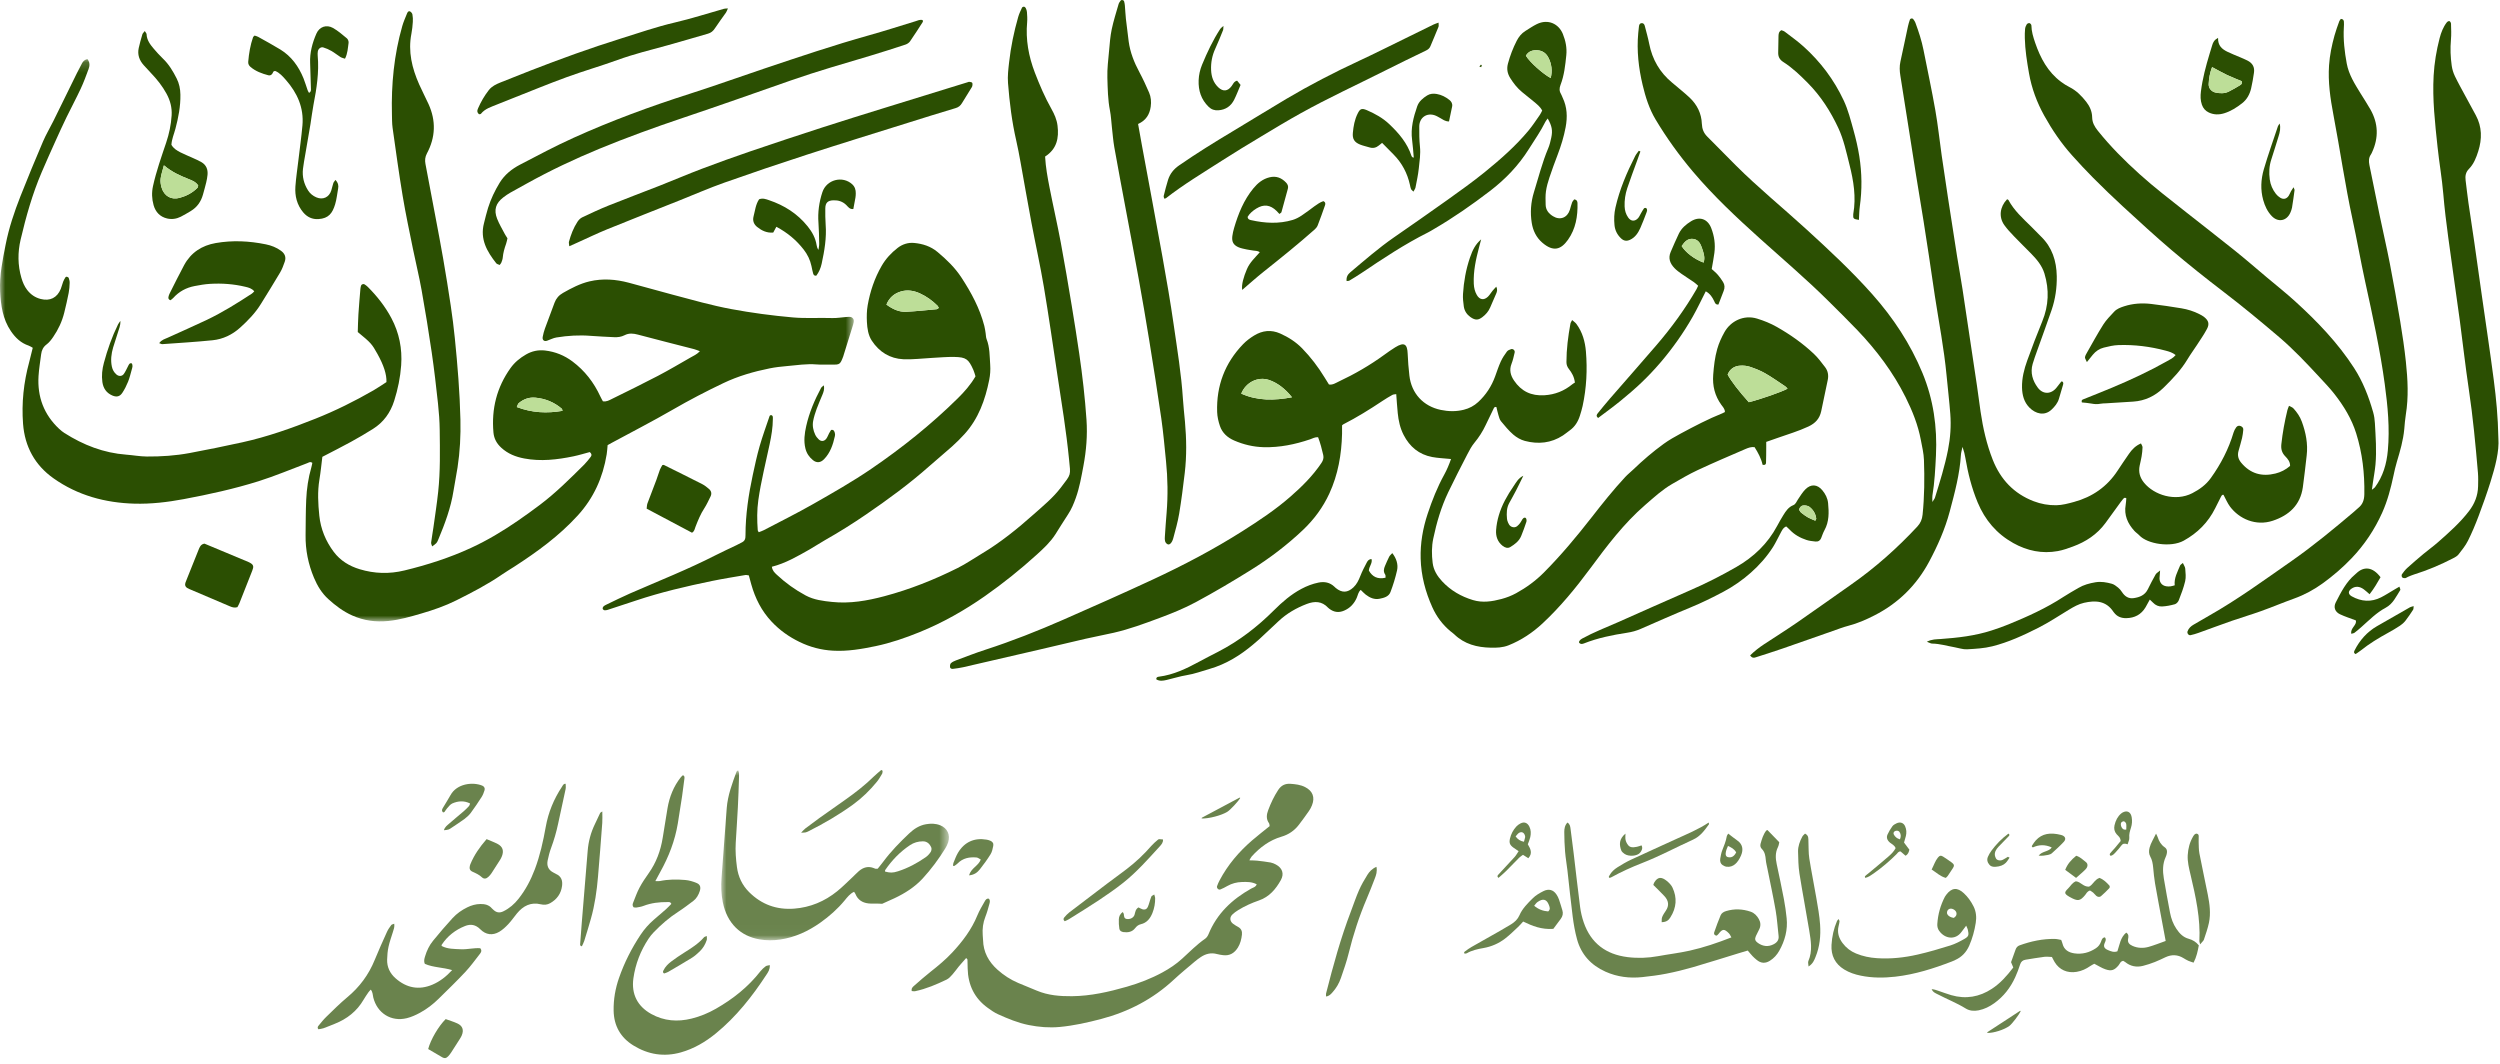 <?xml version="1.0" encoding="UTF-8"?>
<svg width="235px" height="100px" viewBox="0 0 235 100" version="1.1" xmlns="http://www.w3.org/2000/svg" xmlns:xlink="http://www.w3.org/1999/xlink">
    <!-- Generator: Sketch 46.2 (44496) - http://www.bohemiancoding.com/sketch -->
    <title>Group 2</title>
    <desc>Created with Sketch.</desc>
    <defs>
        <polygon id="path-1" points="1.25118242e-15 53.04 1.25118242e-15 0.184 80.256 0.184 80.256 53.04"></polygon>
        <polygon id="path-3" points="21.405 0 6.53425652e-15 0 0 15.977 21.405 15.977 21.405 0"></polygon>
    </defs>
    <g id="Symbols" stroke="none" stroke-width="1" fill="none" fill-rule="evenodd">
        <g id="header-mid" transform="translate(-1084, -38)">
            <g id="logo" transform="translate(1083, 31)">
                <g id="Group-22" transform="translate(0.065, 0.667)">
                    <g id="Group" transform="translate(0.935, 6.333)">
                        <g id="Group-2">
                            <g id="islamqa-calligraphy" transform="translate(117.5, 31.88) rotate(-360) translate(-117.5, -31.88) ">
                                <g>
                                    <g id="Group-3" transform="translate(0, 5.371)">
                                        <mask id="mask-2" fill="white">
                                            <use xlink:href="#path-1"></use>
                                        </mask>
                                        <g id="Clip-2"></g>
                                        <path d="M52.876,33.248 C52.845,33.146 52.846,33.081 52.814,33.054 C52.099,32.441 51.273,32.102 50.343,32.012 C49.739,31.953 49.217,32.142 48.76,32.526 C48.679,32.595 48.654,32.735 48.579,32.891 C50.019,33.443 51.426,33.497 52.876,33.248 M8.216,0.184 C8.475,0.513 8.432,0.829 8.322,1.128 C8.095,1.745 7.869,2.366 7.591,2.96 C7.168,3.865 6.694,4.745 6.257,5.644 C5.901,6.377 5.562,7.118 5.227,7.862 C4.784,8.845 4.341,9.828 3.918,10.82 C3.046,12.86 2.445,14.992 1.939,17.148 C1.66,18.337 1.661,19.556 2.012,20.75 C2.131,21.157 2.291,21.541 2.552,21.881 C2.885,22.314 3.3,22.599 3.824,22.733 C4.693,22.956 5.371,22.626 5.713,21.786 C5.802,21.568 5.851,21.332 5.936,21.111 C5.991,20.966 6.071,20.829 6.152,20.696 C6.174,20.661 6.248,20.629 6.285,20.64 C6.351,20.661 6.442,20.703 6.46,20.758 C6.51,20.905 6.555,21.065 6.549,21.217 C6.538,21.533 6.516,21.852 6.456,22.161 C6.334,22.782 6.194,23.4 6.041,24.014 C5.836,24.841 5.481,25.604 5.001,26.301 C4.825,26.558 4.626,26.821 4.382,27.003 C4.057,27.246 3.915,27.553 3.867,27.934 C3.782,28.614 3.664,29.293 3.622,29.977 C3.5,31.938 4.134,33.606 5.562,34.944 C5.714,35.086 5.879,35.219 6.053,35.33 C7.838,36.466 9.754,37.21 11.87,37.367 C12.515,37.414 13.157,37.538 13.802,37.542 C15.149,37.551 16.496,37.463 17.823,37.215 C19.478,36.905 21.129,36.569 22.774,36.207 C25.134,35.687 27.407,34.881 29.653,33.986 C31.538,33.236 33.351,32.334 35.111,31.32 C35.536,31.075 35.941,30.792 36.327,30.545 C36.351,29.815 36.073,28.967 35.483,27.903 C34.959,26.958 34.865,26.853 33.63,25.84 C33.648,25.304 33.655,24.728 33.692,24.153 C33.742,23.363 33.813,22.575 33.878,21.786 C33.887,21.682 33.91,21.578 33.939,21.478 C33.973,21.36 34.158,21.288 34.262,21.355 C34.37,21.425 34.477,21.503 34.568,21.593 C35.444,22.467 36.207,23.435 36.79,24.532 C37.524,25.911 37.823,27.408 37.71,28.968 C37.629,30.1 37.401,31.212 37.056,32.299 C36.699,33.427 36.054,34.319 35.069,34.941 C34.387,35.371 33.69,35.78 32.983,36.167 C32.119,36.641 31.238,37.083 30.301,37.571 C30.216,38.25 30.147,38.983 30.026,39.707 C29.837,40.84 29.899,41.975 30.015,43.101 C30.145,44.357 30.62,45.505 31.375,46.508 C31.992,47.328 32.837,47.84 33.805,48.134 C35.198,48.558 36.594,48.598 38.019,48.252 C40.166,47.731 42.26,47.061 44.271,46.133 C45.809,45.425 47.259,44.554 48.656,43.593 C49.364,43.106 50.062,42.603 50.749,42.085 C52.253,40.951 53.587,39.619 54.923,38.293 C55.144,38.073 55.334,37.818 55.528,37.572 C55.643,37.427 55.625,37.28 55.44,37.123 C54.948,37.253 54.431,37.414 53.903,37.524 C52.373,37.84 50.836,38.021 49.278,37.725 C48.474,37.573 47.74,37.286 47.12,36.715 C46.694,36.324 46.436,35.864 46.384,35.282 C46.187,33.064 46.696,31.04 47.987,29.231 C48.375,28.687 48.88,28.275 49.448,27.949 C50.001,27.631 50.591,27.501 51.241,27.577 C52.195,27.69 53.051,28.037 53.813,28.607 C54.963,29.468 55.824,30.577 56.43,31.893 C56.505,32.057 56.598,32.212 56.673,32.352 C57.016,32.409 57.27,32.251 57.52,32.128 C58.965,31.416 60.413,30.709 61.841,29.962 C62.877,29.42 63.885,28.822 64.9,28.241 C65.187,28.076 65.502,27.947 65.79,27.643 C65.569,27.563 65.413,27.491 65.25,27.449 C63.494,26.995 61.733,26.557 59.981,26.087 C59.536,25.968 59.13,25.921 58.705,26.141 C58.401,26.298 58.063,26.342 57.721,26.323 C56.997,26.283 56.272,26.26 55.551,26.201 C54.459,26.111 53.375,26.176 52.299,26.352 C51.998,26.401 51.714,26.558 51.421,26.659 C51.147,26.754 50.957,26.588 51.015,26.292 C51.066,26.034 51.129,25.776 51.218,25.529 C51.513,24.712 51.821,23.899 52.126,23.086 C52.279,22.678 52.534,22.383 52.924,22.162 C53.719,21.71 54.521,21.289 55.414,21.078 C56.655,20.785 57.887,20.882 59.106,21.205 C60.484,21.57 61.854,21.965 63.232,22.33 C65.06,22.815 66.88,23.337 68.742,23.683 C70.654,24.039 72.577,24.294 74.514,24.466 C75.759,24.577 76.999,24.484 78.241,24.526 C78.677,24.54 79.117,24.456 79.555,24.426 C79.709,24.415 79.875,24.395 80.016,24.441 C80.115,24.473 80.232,24.601 80.249,24.702 C80.273,24.849 80.233,25.016 80.188,25.164 C79.895,26.121 79.593,27.075 79.295,28.03 C79.287,28.055 79.283,28.081 79.274,28.106 C78.978,28.906 78.923,28.91 78.23,28.899 C77.741,28.89 77.249,28.927 76.762,28.886 C75.823,28.807 74.901,28.96 73.973,29.04 C73.432,29.087 72.889,29.146 72.357,29.254 C70.855,29.556 69.388,29.978 67.995,30.643 C66.376,31.415 64.788,32.241 63.231,33.142 C61.341,34.235 59.396,35.232 57.475,36.271 C57.362,36.332 57.251,36.396 57.116,36.471 C57.088,36.761 57.075,37.048 57.029,37.331 C56.672,39.519 55.807,41.442 54.306,43.087 C52.558,45.004 50.5,46.498 48.353,47.888 C47.959,48.142 47.555,48.38 47.169,48.646 C45.813,49.58 44.356,50.33 42.892,51.063 C41.845,51.587 40.737,51.97 39.617,52.296 C38.597,52.593 37.578,52.894 36.513,53 C35.329,53.119 34.207,52.977 33.104,52.481 C32.255,52.1 31.539,51.56 30.861,50.943 C30.25,50.388 29.834,49.703 29.513,48.937 C28.975,47.654 28.705,46.323 28.725,44.93 C28.74,43.822 28.733,42.712 28.784,41.605 C28.831,40.576 28.977,39.556 29.266,38.564 C29.308,38.419 29.332,38.269 29.36,38.139 C29.162,37.992 29.033,38.109 28.897,38.16 C27.366,38.734 25.856,39.376 24.3,39.865 C21.999,40.587 19.643,41.103 17.272,41.547 C15.738,41.834 14.19,42.016 12.639,41.973 C9.897,41.897 7.302,41.2 5.023,39.586 C3.288,38.357 2.33,36.625 2.167,34.466 C2.018,32.501 2.227,30.569 2.743,28.671 C2.86,28.239 2.959,27.803 3.079,27.321 C2.95,27.251 2.827,27.162 2.69,27.116 C1.968,26.874 1.456,26.389 1.027,25.759 C0.25,24.62 0.075,23.324 0.011,21.997 C-0.062,20.505 0.247,19.058 0.533,17.607 C0.841,16.048 1.343,14.551 1.921,13.081 C2.604,11.344 3.322,9.62 4.055,7.903 C4.333,7.253 4.702,6.644 5.016,6.009 C5.762,4.502 6.499,2.99 7.241,1.48 C7.392,1.174 7.55,0.872 7.713,0.572 C7.816,0.382 7.963,0.238 8.216,0.184" id="Fill-1" fill="#2B4F02" mask="url(#mask-2)"></path>
                                    </g>
                                    <path d="M121.446,37.344 C120.788,36.515 120.048,35.971 119.278,35.714 C118.254,35.373 117.11,35.927 116.678,37.002 C118.202,37.683 119.767,37.661 121.446,37.344 M164.388,37.807 C165.481,37.537 167.55,36.814 168.029,36.533 C167.954,36.456 167.895,36.371 167.815,36.318 C167.186,35.901 166.57,35.461 165.917,35.088 C165.47,34.832 164.98,34.642 164.492,34.479 C164.205,34.383 163.881,34.354 163.578,34.372 C163.024,34.404 162.611,34.683 162.399,35.209 C162.703,35.793 163.46,36.781 164.388,37.807 M136.398,43.148 C135.744,43.081 135.175,43.063 134.622,42.959 C133.396,42.729 132.512,41.999 131.941,40.884 C131.613,40.246 131.459,39.548 131.388,38.835 C131.331,38.26 131.295,37.683 131.246,37.048 C131.114,37.072 130.985,37.066 130.888,37.119 C130.57,37.296 130.257,37.483 129.953,37.686 C128.761,38.481 127.546,39.237 126.27,39.888 C126.225,39.911 126.19,39.954 126.154,39.986 C126.154,40.251 126.159,40.513 126.153,40.775 C126.107,42.722 125.775,44.618 124.962,46.385 C124.366,47.681 123.524,48.825 122.487,49.809 C120.983,51.235 119.341,52.482 117.594,53.572 C115.894,54.632 114.168,55.654 112.406,56.602 C111.311,57.192 110.147,57.66 108.982,58.094 C107.574,58.619 106.159,59.143 104.69,59.479 C103.807,59.681 102.915,59.845 102.032,60.047 C100.617,60.37 99.207,60.714 97.794,61.042 C95.373,61.605 92.95,62.166 90.527,62.722 C90.224,62.792 89.914,62.827 89.606,62.87 C89.472,62.888 89.324,62.862 89.304,62.702 C89.29,62.585 89.309,62.415 89.383,62.345 C89.511,62.225 89.685,62.143 89.852,62.081 C90.776,61.737 91.695,61.376 92.632,61.073 C95.128,60.264 97.565,59.3 99.968,58.245 C102.774,57.013 105.577,55.772 108.356,54.479 C111.255,53.131 114.087,51.642 116.796,49.924 C118.358,48.933 119.901,47.908 121.3,46.685 C122.381,45.74 123.404,44.73 124.215,43.519 C124.374,43.283 124.447,43.046 124.386,42.777 C124.259,42.214 124.112,41.656 123.9,41.097 C123.601,41.077 123.378,41.22 123.14,41.3 C121.73,41.777 120.292,42.072 118.796,42.036 C117.822,42.012 116.897,41.792 116.008,41.406 C115.389,41.136 114.897,40.701 114.674,40.044 C114.531,39.625 114.427,39.173 114.412,38.731 C114.329,36.257 115.144,34.121 116.848,32.355 C117.153,32.039 117.516,31.766 117.89,31.538 C118.667,31.064 119.489,30.969 120.342,31.351 C121.108,31.695 121.806,32.136 122.4,32.744 C123.207,33.572 123.905,34.488 124.509,35.478 C124.645,35.7 124.784,35.921 124.922,36.142 C125.279,36.199 125.544,36.006 125.817,35.878 C127.326,35.17 128.766,34.34 130.119,33.354 C130.456,33.108 130.798,32.867 131.151,32.648 C132.018,32.111 132.288,32.362 132.321,33.25 C132.347,33.935 132.405,34.62 132.482,35.301 C132.674,36.99 133.801,38.194 135.442,38.533 C136.166,38.682 136.874,38.697 137.595,38.517 C138.114,38.387 138.56,38.152 138.953,37.789 C139.677,37.119 140.203,36.315 140.542,35.382 C140.713,34.911 140.868,34.433 141.075,33.979 C141.226,33.648 141.434,33.339 141.65,33.046 C141.733,32.933 141.899,32.866 142.041,32.82 C142.227,32.759 142.423,32.941 142.379,33.131 C142.295,33.49 142.218,33.856 142.084,34.196 C141.855,34.777 141.991,35.284 142.315,35.766 C143.005,36.788 143.94,37.23 145.173,37.154 C146.178,37.093 147.033,36.747 147.803,36.117 C147.884,36.051 147.979,36.002 148.041,35.962 C147.975,35.412 147.747,35.033 147.475,34.684 C147.321,34.486 147.245,34.287 147.245,34.036 C147.246,32.816 147.403,31.614 147.621,30.418 C147.638,30.32 147.708,30.232 147.781,30.084 C147.935,30.223 148.086,30.32 148.186,30.456 C148.747,31.219 148.997,32.1 149.076,33.036 C149.22,34.757 149.133,36.466 148.768,38.155 C148.702,38.464 148.607,38.767 148.513,39.069 C148.335,39.637 148.037,40.12 147.546,40.466 C147.333,40.616 147.136,40.79 146.918,40.932 C145.803,41.661 144.588,41.774 143.337,41.446 C142.949,41.344 142.56,41.119 142.251,40.854 C141.821,40.482 141.452,40.031 141.087,39.589 C140.961,39.436 140.91,39.211 140.849,39.011 C140.773,38.763 140.721,38.506 140.662,38.262 C140.464,38.214 140.427,38.358 140.372,38.47 C140.13,38.966 139.887,39.462 139.651,39.962 C139.37,40.56 139.02,41.107 138.598,41.617 C138.334,41.936 138.131,42.314 137.939,42.687 C137.325,43.878 136.708,45.069 136.13,46.278 C135.47,47.661 135.04,49.129 134.726,50.629 C134.568,51.382 134.574,52.153 134.67,52.916 C134.754,53.599 135.106,54.156 135.558,54.642 C136.361,55.506 137.346,56.071 138.459,56.407 C139.363,56.681 140.262,56.54 141.142,56.305 C141.615,56.179 142.084,55.998 142.513,55.763 C143.475,55.237 144.356,54.592 145.137,53.806 C146.744,52.188 148.202,50.439 149.606,48.64 C150.622,47.338 151.649,46.045 152.773,44.837 C153.004,44.589 153.273,44.378 153.518,44.143 C154.424,43.273 155.375,42.456 156.389,41.721 C156.894,41.356 157.442,41.047 157.991,40.752 C159.273,40.063 160.563,39.387 161.915,38.845 C161.986,38.817 162.053,38.777 162.141,38.732 C162.148,38.443 161.948,38.252 161.804,38.051 C161.194,37.205 160.961,36.275 161.042,35.224 C161.105,34.404 161.194,33.599 161.419,32.808 C161.579,32.245 161.819,31.722 162.102,31.217 C162.68,30.188 163.907,29.561 165.166,29.948 C165.814,30.147 166.439,30.4 167.027,30.734 C168.276,31.442 169.449,32.269 170.5,33.258 C170.895,33.63 171.226,34.079 171.56,34.514 C171.827,34.863 171.9,35.276 171.809,35.714 C171.603,36.695 171.404,37.677 171.193,38.656 C171.044,39.346 170.649,39.784 169.997,40.09 C169.05,40.533 168.057,40.824 167.08,41.169 C166.739,41.289 166.397,41.408 166.026,41.538 C166.026,41.712 166.027,41.863 166.026,42.015 C166.021,42.515 166.025,43.016 166.005,43.516 C165.999,43.657 165.892,43.746 165.683,43.689 C165.554,43.098 165.26,42.553 164.929,42.03 C164.602,41.993 164.33,42.097 164.074,42.207 C162.573,42.856 161.068,43.496 159.586,44.188 C158.763,44.572 157.976,45.037 157.187,45.491 C156.257,46.027 155.468,46.757 154.658,47.457 C152.645,49.197 151.053,51.311 149.476,53.442 C148.117,55.279 146.67,57.043 145.003,58.597 C144.065,59.472 143.003,60.181 141.805,60.659 C141.256,60.878 140.685,60.895 140.121,60.882 C138.849,60.854 137.658,60.557 136.698,59.623 C136.587,59.514 136.453,59.429 136.333,59.329 C135.601,58.715 135.04,57.971 134.643,57.091 C133.987,55.635 133.587,54.124 133.542,52.513 C133.502,51.067 133.745,49.669 134.195,48.312 C134.617,47.038 135.111,45.788 135.762,44.609 C136.013,44.154 136.213,43.67 136.398,43.148" id="Fill-4" fill="#2B4F02"></path>
                                    <path d="M164.513,61.607 C164.923,61.203 165.353,60.871 165.807,60.571 C166.849,59.882 167.91,59.219 168.939,58.509 C170.634,57.34 172.307,56.139 173.994,54.958 C176.267,53.368 178.332,51.533 180.228,49.497 C180.526,49.177 180.677,48.829 180.723,48.377 C180.899,46.666 180.912,44.952 180.852,43.237 C180.83,42.611 180.678,41.986 180.561,41.365 C180.297,39.953 179.772,38.64 179.135,37.36 C177.963,35.004 176.405,32.94 174.61,31.054 C173.727,30.126 172.81,29.231 171.902,28.327 C169.844,26.277 167.632,24.402 165.477,22.463 C163.263,20.471 161.083,18.435 159.15,16.15 C157.846,14.608 156.662,12.969 155.623,11.229 C155.027,10.23 154.675,9.116 154.408,7.989 C154.028,6.392 153.842,4.767 153.994,3.118 C154.014,2.908 154.037,2.698 154.061,2.489 C154.081,2.32 154.136,2.176 154.336,2.177 C154.535,2.179 154.585,2.336 154.625,2.492 C154.76,3.029 154.917,3.561 155.022,4.103 C155.313,5.588 156.019,6.809 157.173,7.763 C157.475,8.012 157.776,8.263 158.073,8.517 C158.332,8.737 158.593,8.954 158.838,9.188 C159.53,9.849 159.937,10.666 159.974,11.631 C159.992,12.115 160.144,12.498 160.47,12.827 C161.371,13.738 162.269,14.651 163.176,15.556 C165.27,17.645 167.56,19.51 169.74,21.5 C171.9,23.472 174.046,25.464 175.997,27.661 C177.961,29.872 179.576,32.314 180.714,35.066 C181.737,37.541 182.111,40.132 181.98,42.811 C181.918,44.078 181.853,45.341 181.646,46.593 C181.621,46.745 181.643,46.903 181.643,47.186 C181.766,46.986 181.851,46.893 181.886,46.784 C182.346,45.299 182.811,43.816 183.113,42.286 C183.334,41.167 183.415,40.036 183.327,38.9 C183.234,37.689 183.09,36.484 182.976,35.275 C182.74,32.776 182.26,30.314 181.879,27.837 C181.682,26.559 181.503,25.279 181.311,24 C181.15,22.93 180.988,21.86 180.816,20.792 C180.583,19.334 180.336,17.878 180.102,16.419 C179.856,14.882 179.617,13.344 179.376,11.807 C179.13,10.243 178.89,8.679 178.634,7.117 C178.56,6.668 178.541,6.233 178.641,5.784 C178.887,4.678 179.112,3.566 179.352,2.457 C179.396,2.252 179.46,2.051 179.528,1.852 C179.572,1.721 179.762,1.69 179.845,1.8 C179.922,1.903 180.002,2.012 180.046,2.131 C180.356,2.971 180.637,3.821 180.811,4.704 C181.185,6.591 181.59,8.473 181.922,10.368 C182.169,11.77 182.316,13.19 182.517,14.601 C182.708,15.932 182.908,17.263 183.111,18.593 C183.39,20.418 183.672,22.243 183.96,24.066 C184.125,25.108 184.319,26.145 184.477,27.188 C184.937,30.214 185.387,33.241 185.837,36.269 C185.957,37.077 186.055,37.889 186.174,38.698 C186.402,40.242 186.743,41.759 187.316,43.212 C188.049,45.072 189.308,46.4 191.161,47.114 C191.846,47.378 192.571,47.505 193.292,47.492 C193.852,47.482 194.418,47.33 194.965,47.18 C196.68,46.71 198.068,45.755 199.06,44.232 C199.404,43.705 199.761,43.185 200.118,42.667 C200.402,42.256 200.735,41.902 201.252,41.682 C201.312,41.825 201.401,41.939 201.398,42.049 C201.391,42.338 201.355,42.628 201.309,42.913 C201.263,43.199 201.188,43.481 201.129,43.764 C201.002,44.374 201.148,44.896 201.545,45.381 C202.484,46.53 204.479,47.182 206.078,46.358 C206.757,46.007 207.359,45.575 207.817,44.936 C208.757,43.626 209.492,42.213 209.955,40.655 C210.006,40.484 210.096,40.318 210.2,40.173 C210.294,40.041 210.443,39.98 210.613,40.046 C210.773,40.109 210.885,40.22 210.868,40.4 C210.844,40.661 210.813,40.923 210.753,41.177 C210.656,41.587 210.531,41.99 210.419,42.397 C210.305,42.811 210.397,43.164 210.674,43.497 C211.54,44.538 212.625,44.825 213.893,44.511 C214.402,44.385 214.86,44.152 215.268,43.797 C215.278,43.401 215.047,43.131 214.819,42.899 C214.495,42.567 214.398,42.207 214.447,41.752 C214.562,40.674 214.759,39.612 215.014,38.561 C215.044,38.439 215.1,38.323 215.166,38.148 C215.329,38.238 215.483,38.281 215.576,38.382 C215.916,38.749 216.198,39.16 216.373,39.638 C216.748,40.664 216.957,41.716 216.828,42.817 C216.712,43.813 216.607,44.81 216.467,45.802 C216.228,47.492 215.159,48.44 213.651,48.946 C212.037,49.487 210.479,48.761 209.626,47.626 C209.38,47.298 209.221,46.902 209.009,46.514 C208.873,46.477 208.814,46.617 208.757,46.723 C208.573,47.071 208.402,47.427 208.226,47.78 C207.559,49.116 206.566,50.105 205.268,50.823 C204.066,51.489 201.858,51.145 201.095,50.323 C200.953,50.17 200.77,50.057 200.631,49.903 C200.003,49.211 199.642,48.423 199.814,47.45 C199.85,47.245 199.856,47.034 199.874,46.838 C199.692,46.723 199.613,46.858 199.537,46.947 C199.401,47.105 199.283,47.279 199.159,47.449 C198.743,48.022 198.331,48.598 197.911,49.168 C197.123,50.238 196.067,50.93 194.848,51.376 C194.386,51.545 193.917,51.715 193.436,51.802 C191.954,52.07 190.556,51.78 189.242,51.044 C187.686,50.172 186.59,48.889 185.897,47.222 C185.337,45.875 184.987,44.473 184.744,43.039 C184.691,42.728 184.623,42.427 184.476,42.005 C184.408,42.335 184.341,42.535 184.328,42.738 C184.218,44.57 183.743,46.325 183.274,48.083 C182.829,49.751 182.134,51.314 181.327,52.819 C180.139,55.031 178.424,56.711 176.2,57.845 C175.41,58.249 174.608,58.6 173.748,58.823 C173.248,58.952 172.763,59.145 172.273,59.315 C170.706,59.863 169.142,60.419 167.573,60.96 C166.74,61.247 165.899,61.512 165.06,61.782 C164.89,61.837 164.709,61.893 164.513,61.607" id="Fill-6" fill="#2B4F02"></path>
                                    <path d="M88.244,28.945 C88.201,28.867 88.176,28.787 88.124,28.736 C87.638,28.256 87.089,27.861 86.475,27.581 C85.9,27.319 85.287,27.215 84.666,27.406 C84.049,27.595 83.592,27.98 83.325,28.63 C83.902,29.054 84.504,29.344 85.197,29.307 C86.148,29.257 87.096,29.154 88.045,29.066 C88.111,29.059 88.171,28.991 88.244,28.945 M98.239,14.717 C98.297,15.737 98.471,16.671 98.652,17.601 C98.99,19.335 99.387,21.057 99.713,22.793 C100.087,24.788 100.419,26.792 100.753,28.795 C101,30.278 101.232,31.764 101.45,33.252 C101.751,35.315 101.989,37.385 102.131,39.467 C102.23,40.925 102.11,42.366 101.841,43.799 C101.651,44.81 101.476,45.823 101.129,46.796 C100.934,47.345 100.714,47.873 100.392,48.359 C99.986,48.971 99.606,49.6 99.211,50.219 C98.739,50.957 98.105,51.546 97.468,52.124 C95.92,53.531 94.289,54.838 92.581,56.035 C90.656,57.382 88.62,58.534 86.444,59.419 C85.095,59.967 83.723,60.441 82.3,60.738 C80.98,61.014 79.652,61.241 78.294,61.163 C77.195,61.101 76.155,60.83 75.158,60.344 C74.164,59.861 73.287,59.242 72.522,58.425 C71.583,57.422 70.99,56.245 70.62,54.932 C70.542,54.656 70.469,54.379 70.39,54.087 C70.254,54.072 70.151,54.038 70.057,54.054 C69.011,54.234 67.962,54.399 66.923,54.613 C64.512,55.11 62.116,55.67 59.776,56.453 C58.891,56.749 58.004,57.04 57.116,57.328 C57.021,57.359 56.913,57.376 56.816,57.363 C56.755,57.355 56.674,57.287 56.656,57.229 C56.638,57.169 56.666,57.069 56.71,57.022 C56.779,56.948 56.874,56.895 56.966,56.851 C57.716,56.492 58.459,56.118 59.22,55.785 C61.907,54.611 64.638,53.535 67.256,52.196 C67.903,51.864 68.567,51.566 69.222,51.25 C69.41,51.159 69.594,51.063 69.777,50.964 C69.949,50.871 70.05,50.725 70.066,50.525 C70.072,50.446 70.076,50.366 70.077,50.287 C70.079,48.376 70.363,46.499 70.763,44.639 C70.957,43.738 71.15,42.833 71.404,41.948 C71.679,40.987 72.025,40.047 72.344,39.1 C72.357,39.062 72.423,39.043 72.466,39.014 C72.685,39.056 72.648,39.239 72.648,39.386 C72.646,40.182 72.513,40.96 72.35,41.736 C71.983,43.491 71.535,45.229 71.283,47.007 C71.148,47.951 71.159,48.901 71.229,49.851 C71.232,49.895 71.273,49.937 71.322,50.029 C71.477,49.967 71.645,49.918 71.798,49.837 C73.341,49.028 74.902,48.253 76.416,47.391 C78.269,46.336 80.124,45.282 81.892,44.076 C84.784,42.104 87.511,39.924 90.014,37.458 C90.648,36.835 91.237,36.17 91.697,35.375 C91.629,35.168 91.581,34.962 91.497,34.774 C91.044,33.759 90.815,33.576 89.728,33.553 C89.005,33.537 88.281,33.609 87.557,33.646 C86.679,33.69 85.797,33.809 84.922,33.769 C83.658,33.713 82.643,33.087 81.944,32.015 C81.612,31.506 81.52,30.878 81.49,30.272 C81.464,29.748 81.472,29.209 81.562,28.695 C81.791,27.388 82.213,26.14 82.876,24.991 C83.261,24.323 83.781,23.763 84.383,23.299 C84.827,22.958 85.36,22.786 85.916,22.836 C86.727,22.91 87.486,23.149 88.134,23.692 C88.98,24.399 89.769,25.161 90.377,26.092 C91.299,27.504 92.098,28.98 92.526,30.636 C92.585,30.862 92.613,31.098 92.651,31.33 C92.681,31.512 92.673,31.709 92.739,31.875 C93.048,32.654 93.021,33.481 93.079,34.292 C93.113,34.76 93.079,35.247 92.987,35.707 C92.609,37.592 91.973,39.366 90.66,40.808 C90.291,41.214 89.9,41.603 89.492,41.968 C88.793,42.595 88.064,43.189 87.362,43.813 C85.483,45.482 83.464,46.955 81.397,48.37 C80.148,49.224 78.871,50.025 77.557,50.769 C77.059,51.05 76.584,51.374 76.086,51.656 C74.955,52.296 73.83,52.953 72.557,53.274 C72.595,53.626 72.806,53.826 73.014,54.021 C73.838,54.793 74.746,55.444 75.738,55.975 C76.516,56.391 77.364,56.492 78.214,56.582 C79.889,56.759 81.518,56.472 83.131,56.043 C85.52,55.409 87.81,54.497 90.022,53.391 C90.81,52.998 91.541,52.488 92.301,52.035 C94.052,50.99 95.634,49.708 97.157,48.354 C98.053,47.558 98.988,46.793 99.724,45.827 C100.724,44.517 100.643,44.736 100.49,43.175 C100.229,40.52 99.797,37.891 99.397,35.256 C98.979,32.492 98.587,29.722 98.123,26.965 C97.782,24.937 97.331,22.929 96.951,20.907 C96.594,19.015 96.27,17.117 95.926,15.222 C95.803,14.548 95.679,13.873 95.525,13.206 C95.117,11.427 94.894,9.621 94.753,7.805 C94.702,7.153 94.783,6.502 94.856,5.851 C95.018,4.404 95.312,2.987 95.712,1.591 C95.798,1.291 95.938,1.004 96.069,0.719 C96.092,0.668 96.196,0.622 96.256,0.629 C96.318,0.637 96.395,0.702 96.423,0.763 C96.477,0.879 96.525,1.008 96.533,1.134 C96.554,1.449 96.581,1.769 96.552,2.082 C96.401,3.723 96.69,5.288 97.271,6.812 C97.723,7.995 98.223,9.152 98.843,10.254 C99.114,10.737 99.336,11.236 99.407,11.802 C99.556,12.987 99.337,14.01 98.239,14.717" id="Fill-8" fill="#2B4F02"></path>
                                    <path d="M220.044,1.774 C220.25,1.788 220.316,1.906 220.327,2.036 C220.344,2.218 220.331,2.404 220.321,2.588 C220.256,3.73 220.388,4.856 220.594,5.974 C220.786,7.012 221.34,7.878 221.875,8.752 C222.191,9.266 222.526,9.77 222.823,10.295 C223.563,11.603 223.603,12.946 222.975,14.311 C222.942,14.383 222.91,14.457 222.865,14.521 C222.653,14.826 222.652,15.159 222.723,15.507 C223.045,17.083 223.357,18.661 223.685,20.235 C224.002,21.758 224.355,23.273 224.651,24.8 C225.001,26.611 225.324,28.429 225.627,30.249 C225.834,31.497 226.02,32.751 226.153,34.01 C226.328,35.665 226.419,37.326 226.146,38.985 C226.073,39.427 226.044,39.876 226.003,40.323 C225.905,41.382 225.612,42.393 225.307,43.404 C225.178,43.832 225.081,44.271 224.988,44.709 C224.735,45.898 224.428,47.071 223.931,48.181 C223.215,49.78 222.258,51.211 221.052,52.475 C220.217,53.35 219.306,54.131 218.334,54.835 C217.509,55.432 216.62,55.914 215.659,56.26 C214.61,56.638 213.58,57.071 212.53,57.448 C211.628,57.773 210.706,58.041 209.801,58.356 C208.747,58.722 207.703,59.116 206.652,59.492 C206.41,59.578 206.161,59.654 205.909,59.706 C205.723,59.745 205.565,59.519 205.63,59.342 C205.735,59.053 205.944,58.865 206.198,58.717 C206.672,58.444 207.141,58.163 207.617,57.894 C210.34,56.354 212.868,54.507 215.432,52.717 C217.465,51.297 219.373,49.714 221.267,48.112 C221.407,47.993 221.535,47.861 221.678,47.747 C222.096,47.414 222.239,46.996 222.248,46.444 C222.28,44.5 222.065,42.603 221.485,40.746 C221.053,39.365 220.315,38.163 219.441,37.043 C219.007,36.487 218.515,35.976 218.035,35.457 C216.825,34.151 215.607,32.853 214.253,31.699 C212.524,30.224 210.775,28.776 208.969,27.397 C207.332,26.146 205.718,24.86 204.146,23.525 C202.574,22.19 201.057,20.787 199.535,19.391 C198.592,18.526 197.673,17.633 196.767,16.726 C196.083,16.042 195.427,15.329 194.779,14.609 C193.76,13.474 192.901,12.21 192.162,10.878 C191.473,9.637 190.974,8.305 190.725,6.882 C190.534,5.788 190.358,4.696 190.333,3.584 C190.327,3.294 190.329,3.002 190.358,2.714 C190.374,2.565 190.436,2.409 190.517,2.283 C190.561,2.214 190.699,2.155 190.775,2.174 C190.849,2.192 190.951,2.313 190.952,2.39 C190.958,2.957 191.125,3.49 191.302,4.01 C191.795,5.451 192.493,6.766 193.739,7.692 C193.989,7.878 194.255,8.047 194.532,8.187 C195.177,8.511 195.668,9.009 196.107,9.571 C196.439,9.996 196.654,10.479 196.663,11.022 C196.671,11.534 196.895,11.913 197.2,12.294 C198.385,13.772 199.713,15.101 201.113,16.364 C202.53,17.643 204.044,18.798 205.537,19.98 C207.051,21.178 208.581,22.356 210.087,23.566 C211.104,24.383 212.091,25.239 213.089,26.079 C213.989,26.835 214.911,27.566 215.779,28.358 C217.831,30.228 219.749,32.222 221.277,34.579 C222.115,35.874 222.662,37.291 223.081,38.766 C223.174,39.094 223.223,39.441 223.241,39.781 C223.312,41.073 223.411,42.366 223.296,43.659 C223.245,44.236 223.134,44.808 223.05,45.382 C223.025,45.561 223.001,45.74 222.959,46.037 C223.116,45.911 223.199,45.869 223.249,45.801 C223.999,44.777 224.342,43.621 224.457,42.349 C224.648,40.251 224.448,38.18 224.168,36.113 C223.729,32.867 223.024,29.673 222.326,26.477 C221.898,24.519 221.556,22.542 221.131,20.583 C220.428,17.334 219.96,14.041 219.338,10.777 C219.048,9.253 218.824,7.708 218.931,6.134 C218.996,5.177 219.191,4.254 219.443,3.339 C219.568,2.884 219.734,2.441 219.892,1.996 C219.923,1.907 220,1.836 220.044,1.774" id="Fill-10" fill="#2B4F02"></path>
                                    <path d="M234.848,41.206 C234.938,42.417 234.554,43.871 234.104,45.307 C233.765,46.387 233.385,47.455 232.986,48.514 C232.689,49.301 232.364,50.081 231.988,50.831 C231.755,51.295 231.419,51.709 231.098,52.12 C230.977,52.276 230.778,52.381 230.597,52.475 C229.417,53.085 228.2,53.603 226.933,53.996 C226.737,54.057 226.546,54.142 226.355,54.221 C226.259,54.26 226.171,54.338 226.075,54.348 C225.984,54.357 225.856,54.328 225.802,54.265 C225.752,54.205 225.737,54.048 225.779,53.987 C225.928,53.774 226.089,53.562 226.28,53.389 C226.783,52.933 227.3,52.492 227.82,52.057 C228.261,51.689 228.731,51.357 229.161,50.977 C230.198,50.063 231.238,49.151 232.088,48.039 C232.617,47.347 232.922,46.586 232.94,45.711 C232.949,45.289 232.963,44.864 232.927,44.445 C232.703,41.816 232.457,39.19 232.066,36.578 C231.747,34.439 231.508,32.288 231.224,30.143 C231.061,28.913 230.872,27.687 230.709,26.458 C230.344,23.713 229.901,20.979 229.668,18.216 C229.544,16.745 229.285,15.286 229.13,13.817 C228.894,11.587 228.636,9.356 228.762,7.105 C228.829,5.915 229.024,4.747 229.322,3.596 C229.462,3.058 229.66,2.542 230.002,2.099 C230.054,2.031 230.191,1.96 230.25,1.985 C230.323,2.016 230.394,2.145 230.396,2.234 C230.408,2.735 230.435,3.24 230.389,3.737 C230.314,4.559 230.348,5.374 230.463,6.184 C230.511,6.518 230.614,6.857 230.76,7.159 C231.079,7.821 231.442,8.462 231.79,9.11 C232.101,9.687 232.418,10.262 232.729,10.839 C233.316,11.927 233.32,13.062 232.957,14.213 C232.767,14.818 232.531,15.42 232.085,15.874 C231.765,16.198 231.718,16.548 231.768,16.955 C231.856,17.662 231.935,18.37 232.035,19.075 C232.21,20.302 232.405,21.526 232.581,22.752 C232.822,24.422 233.052,26.093 233.29,27.763 C233.668,30.427 234.073,33.088 234.419,35.756 C234.64,37.456 234.808,39.164 234.848,41.206" id="Fill-12" fill="#2B4F02"></path>
                                    <path d="M106.98,11.653 C107.111,12.384 107.224,13.032 107.343,13.678 C107.989,17.181 108.65,20.68 109.279,24.186 C109.656,26.289 110.021,28.396 110.325,30.511 C110.659,32.835 111.045,35.153 111.195,37.502 C111.241,38.214 111.322,38.922 111.386,39.632 C111.529,41.24 111.557,42.849 111.367,44.454 C111.215,45.737 111.053,47.021 110.841,48.295 C110.711,49.073 110.488,49.836 110.285,50.6 C110.173,51.024 109.935,51.257 109.752,51.16 C109.478,51.016 109.48,50.73 109.496,50.47 C109.542,49.706 109.602,48.943 109.663,48.181 C109.793,46.571 109.768,44.963 109.606,43.357 C109.471,42.018 109.354,40.675 109.164,39.344 C108.812,36.889 108.424,34.439 108.028,31.991 C107.713,30.038 107.376,28.088 107.026,26.141 C106.634,23.96 106.216,21.783 105.81,19.605 C105.453,17.686 105.087,15.769 104.746,13.847 C104.636,13.225 104.591,12.59 104.518,11.962 C104.458,11.437 104.438,10.905 104.336,10.389 C104.135,9.372 104.125,8.339 104.093,7.314 C104.066,6.448 104.182,5.576 104.259,4.709 C104.317,4.052 104.368,3.389 104.503,2.747 C104.672,1.95 104.922,1.171 105.147,0.387 C105.182,0.266 105.268,0.157 105.343,0.053 C105.414,-0.045 105.632,0.002 105.665,0.123 C105.7,0.249 105.726,0.378 105.737,0.508 C105.774,0.929 105.79,1.352 105.835,1.771 C105.913,2.478 106,3.185 106.095,3.89 C106.235,4.924 106.612,5.871 107.102,6.783 C107.436,7.407 107.734,8.053 108.015,8.704 C108.195,9.12 108.233,9.574 108.168,10.026 C108.065,10.751 107.729,11.319 106.98,11.653" id="Fill-14" fill="#2B4F02"></path>
                                    <path d="M40.623,51.362 C40.585,51.229 40.512,51.109 40.526,51 C40.584,50.53 40.674,50.064 40.739,49.594 C40.895,48.471 41.07,47.35 41.19,46.223 C41.395,44.303 41.355,42.373 41.333,40.447 C41.323,39.603 41.262,38.758 41.171,37.919 C40.997,36.319 40.814,34.719 40.582,33.127 C40.296,31.17 39.978,29.216 39.63,27.269 C39.399,25.972 39.079,24.692 38.818,23.4 C38.483,21.747 38.129,20.096 37.853,18.432 C37.498,16.3 37.206,14.156 36.903,12.015 C36.845,11.599 36.853,11.172 36.842,10.75 C36.77,7.935 37.038,5.161 37.814,2.45 C37.929,2.047 38.104,1.661 38.259,1.27 C38.308,1.147 38.394,1.007 38.539,1.072 C38.639,1.117 38.747,1.247 38.767,1.355 C38.811,1.585 38.821,1.827 38.805,2.062 C38.78,2.43 38.745,2.8 38.674,3.162 C38.343,4.844 38.729,6.412 39.401,7.931 C39.677,8.556 39.999,9.16 40.282,9.782 C40.995,11.351 40.943,12.906 40.132,14.42 C39.955,14.75 39.928,15.062 39.993,15.408 C40.311,17.092 40.632,18.776 40.948,20.461 C41.191,21.756 41.441,23.051 41.664,24.35 C41.915,25.806 42.152,27.264 42.369,28.725 C42.521,29.741 42.651,30.762 42.754,31.785 C43.01,34.331 43.221,36.882 43.28,39.441 C43.315,40.943 43.238,42.448 43.01,43.937 C42.899,44.667 42.747,45.39 42.633,46.119 C42.384,47.723 41.823,49.224 41.203,50.707 C41.057,51.056 41.052,51.054 40.623,51.362" id="Fill-16" fill="#2B4F02"></path>
                                    <path d="M86.732,1.889 C86.747,1.998 86.762,2.033 86.751,2.049 C86.353,2.664 85.962,3.284 85.545,3.885 C85.449,4.024 85.275,4.138 85.114,4.191 C84.032,4.547 82.946,4.898 81.854,5.225 C79.347,5.975 76.83,6.69 74.357,7.556 C70.98,8.74 67.606,9.932 64.215,11.072 C61.559,11.966 58.926,12.919 56.335,13.987 C54.007,14.947 51.729,16.024 49.522,17.25 C48.999,17.541 48.471,17.822 47.953,18.12 C47.728,18.249 47.512,18.398 47.306,18.558 C46.598,19.104 46.402,19.729 46.732,20.569 C46.924,21.056 47.197,21.51 47.44,21.976 C47.512,22.114 47.603,22.243 47.701,22.4 C47.659,22.57 47.632,22.753 47.571,22.922 C47.419,23.345 47.296,23.772 47.258,24.224 C47.245,24.378 47.183,24.53 47.129,24.677 C47.104,24.746 47.045,24.803 46.972,24.907 C46.861,24.854 46.715,24.833 46.647,24.747 C45.782,23.649 45.104,22.487 45.493,20.988 C45.619,20.503 45.728,20.013 45.879,19.537 C46.142,18.704 46.516,17.918 46.968,17.179 C47.431,16.422 48.108,15.883 48.879,15.48 C50.536,14.613 52.188,13.737 53.893,12.964 C57.47,11.344 61.142,9.997 64.874,8.804 C67.195,8.062 69.489,7.235 71.799,6.46 C75.093,5.354 78.384,4.242 81.73,3.306 C83.176,2.901 84.608,2.439 86.045,2 C86.263,1.933 86.472,1.814 86.732,1.889" id="Fill-18" fill="#2B4F02"></path>
                                    <path d="M145.766,7.338 C145.939,6.659 145.853,5.991 145.537,5.395 C145.323,4.991 144.989,4.768 144.556,4.73 C144.101,4.69 143.687,4.796 143.435,5.235 C143.79,5.834 145.001,6.922 145.766,7.338 M145.484,11.137 C145.385,11.276 145.313,11.353 145.268,11.445 C144.823,12.343 144.248,13.156 143.719,14.001 C142.742,15.56 141.501,16.849 140.062,17.951 C138.364,19.251 136.612,20.472 134.765,21.546 C134.586,21.651 134.409,21.762 134.223,21.855 C132.033,22.951 129.996,24.307 127.966,25.674 C127.599,25.921 127.22,26.149 126.841,26.377 C126.783,26.412 126.699,26.402 126.581,26.419 C126.54,26.055 126.677,25.806 126.929,25.594 C128.268,24.47 129.585,23.318 131.022,22.321 C132.713,21.147 134.405,19.974 136.08,18.777 C137.267,17.928 138.458,17.08 139.591,16.159 C141.048,14.974 142.465,13.733 143.677,12.277 C144.061,11.816 144.39,11.306 144.737,10.813 C144.826,10.687 144.887,10.541 144.966,10.393 C144.774,10.018 144.457,9.786 144.162,9.537 C143.802,9.235 143.429,8.949 143.068,8.649 C142.621,8.279 142.266,7.827 141.959,7.333 C141.696,6.91 141.613,6.471 141.748,5.974 C141.948,5.232 142.22,4.522 142.568,3.841 C142.763,3.46 143.023,3.135 143.388,2.91 C143.743,2.692 144.086,2.45 144.458,2.268 C145.52,1.747 146.521,2.241 146.907,3.189 C147.17,3.837 147.303,4.502 147.232,5.198 C147.135,6.143 147.035,7.09 146.688,7.984 C146.576,8.274 146.56,8.542 146.724,8.816 C146.791,8.927 146.828,9.057 146.885,9.175 C147.316,10.067 147.349,11.002 147.17,11.958 C147.005,12.841 146.742,13.695 146.423,14.534 C146.152,15.247 145.886,15.964 145.646,16.688 C145.505,17.112 145.381,17.548 145.319,17.989 C145.261,18.402 145.282,18.828 145.291,19.248 C145.303,19.743 145.581,20.076 145.98,20.324 C146.645,20.737 147.336,20.472 147.572,19.708 C147.642,19.481 147.694,19.249 147.778,19.028 C147.821,18.916 147.917,18.825 147.976,18.742 C148.218,18.774 148.28,18.928 148.284,19.083 C148.319,20.324 148.115,21.519 147.39,22.539 C146.749,23.44 146.032,23.731 144.962,22.798 C144.405,22.312 144.099,21.672 143.985,20.956 C143.828,19.981 143.898,19.005 144.191,18.062 C144.622,16.68 144.968,15.269 145.536,13.932 C145.668,13.62 145.746,13.28 145.818,12.945 C145.964,12.265 145.883,11.837 145.484,11.137" id="Fill-20" fill="#2B4F02"></path>
                                    <path d="M53.512,23.147 C53.494,22.928 53.457,22.82 53.481,22.729 C53.66,22.064 53.905,21.425 54.281,20.849 C54.39,20.682 54.55,20.516 54.725,20.433 C55.545,20.044 56.369,19.657 57.21,19.32 C58.799,18.682 60.404,18.086 61.998,17.459 C63.325,16.937 64.637,16.373 65.971,15.867 C67.475,15.298 68.989,14.752 70.511,14.233 C72.769,13.463 75.033,12.713 77.302,11.979 C79.251,11.347 81.208,10.745 83.164,10.137 C85.143,9.521 87.126,8.912 89.107,8.301 C89.726,8.11 90.345,7.919 90.964,7.729 C91.014,7.713 91.067,7.684 91.114,7.692 C91.209,7.708 91.339,7.717 91.384,7.78 C91.432,7.849 91.415,7.979 91.399,8.078 C91.387,8.151 91.334,8.22 91.293,8.287 C91.005,8.756 90.712,9.223 90.426,9.693 C90.286,9.925 90.115,10.077 89.838,10.159 C88.323,10.61 86.815,11.084 85.306,11.557 C82.14,12.55 78.969,13.526 75.813,14.55 C73.224,15.39 70.645,16.264 68.079,17.172 C66.662,17.674 65.281,18.279 63.883,18.836 C61.617,19.739 59.346,20.628 57.087,21.548 C56.127,21.939 55.191,22.394 54.244,22.82 C54.034,22.914 53.824,23.007 53.512,23.147" id="Fill-22" fill="#2B4F02"></path>
                                    <path d="M196.168,34.037 C196.066,33.793 195.973,33.679 195.988,33.582 C196.01,33.432 196.095,33.287 196.173,33.152 C196.68,32.264 197.167,31.361 197.715,30.499 C197.992,30.062 198.372,29.688 198.725,29.305 C198.978,29.029 199.325,28.903 199.673,28.79 C200.502,28.522 201.352,28.471 202.206,28.57 C203.156,28.68 204.102,28.827 205.046,28.98 C205.635,29.076 206.205,29.254 206.741,29.527 C206.902,29.609 207.065,29.697 207.205,29.811 C207.605,30.134 207.703,30.452 207.454,30.922 C207.173,31.453 206.824,31.948 206.497,32.454 C206.212,32.893 205.899,33.315 205.63,33.764 C205.017,34.787 204.205,35.635 203.365,36.455 C202.577,37.225 201.63,37.679 200.525,37.751 C199.674,37.806 198.823,37.857 197.972,37.911 C197.792,37.922 197.608,37.916 197.432,37.952 C197.146,38.011 196.871,37.99 196.587,37.935 C196.288,37.877 195.982,37.861 195.696,37.828 C195.647,37.674 195.681,37.595 195.798,37.548 C196.712,37.18 197.629,36.82 198.538,36.439 C200.309,35.695 202.051,34.886 203.727,33.938 C203.992,33.789 204.279,33.662 204.511,33.374 C204.213,33.139 203.896,33.046 203.583,32.963 C202.122,32.573 200.635,32.386 199.126,32.438 C198.667,32.453 198.205,32.564 197.755,32.676 C197.346,32.777 196.998,33.012 196.724,33.346 C196.559,33.547 196.398,33.75 196.168,34.037" id="Fill-24" fill="#2B4F02"></path>
                                    <path d="M14.963,32.257 C15.202,31.931 15.492,31.871 15.743,31.755 C16.971,31.192 18.211,30.656 19.43,30.074 C20.911,29.368 22.303,28.499 23.677,27.599 C23.758,27.547 23.819,27.464 23.901,27.385 C23.663,27.099 23.359,27.029 23.067,26.959 C21.976,26.697 20.866,26.616 19.75,26.682 C19.261,26.711 18.774,26.796 18.292,26.889 C17.508,27.04 16.828,27.401 16.284,28.009 C16.204,28.099 16.096,28.164 16.021,28.224 C15.807,28.148 15.815,28.014 15.841,27.885 C15.862,27.783 15.899,27.682 15.946,27.589 C16.397,26.697 16.834,25.798 17.309,24.921 C17.954,23.73 18.984,23.074 20.278,22.847 C21.854,22.571 23.427,22.649 24.989,22.968 C25.499,23.072 25.981,23.258 26.413,23.572 C26.778,23.837 26.914,24.176 26.766,24.602 C26.646,24.948 26.517,25.299 26.332,25.612 C25.745,26.607 25.132,27.587 24.525,28.571 C23.996,29.43 23.301,30.142 22.562,30.808 C21.826,31.47 20.951,31.885 19.98,31.984 C18.41,32.145 16.832,32.235 15.257,32.35 C15.19,32.355 15.119,32.308 14.963,32.257" id="Fill-26" fill="#2B4F02"></path>
                                    <path d="M109.435,18.672 C109.413,18.56 109.373,18.479 109.39,18.413 C109.519,17.904 109.64,17.391 109.801,16.892 C109.985,16.328 110.328,15.899 110.829,15.552 C112.478,14.409 114.181,13.357 115.899,12.328 C117.573,11.326 119.23,10.296 120.908,9.301 C123.123,7.988 125.406,6.808 127.739,5.725 C129.175,5.059 130.59,4.345 132.013,3.65 C132.923,3.206 133.83,2.755 134.74,2.311 C134.876,2.245 135.023,2.202 135.223,2.127 C135.223,2.296 135.257,2.426 135.217,2.526 C134.974,3.136 134.71,3.737 134.46,4.344 C134.374,4.554 134.225,4.664 134.026,4.76 C132.739,5.379 131.456,6.004 130.18,6.646 C127.536,7.976 124.845,9.214 122.255,10.654 C121.006,11.348 119.781,12.088 118.555,12.826 C117.307,13.576 116.06,14.328 114.835,15.117 C113.064,16.257 111.253,17.338 109.586,18.642 C109.569,18.655 109.539,18.652 109.435,18.672" id="Fill-28" fill="#2B4F02"></path>
                                    <path d="M68.424,0.792 C68.345,0.964 68.31,1.085 68.243,1.182 C67.9,1.676 67.532,2.154 67.205,2.658 C67.037,2.917 66.841,3.083 66.548,3.166 C65.277,3.526 64.014,3.913 62.741,4.261 C61.168,4.692 59.585,5.08 58.045,5.638 C56.462,6.211 54.841,6.678 53.259,7.256 C51.531,7.887 49.829,8.592 48.116,9.266 C47.633,9.456 47.149,9.642 46.671,9.842 C46.148,10.061 45.589,10.217 45.209,10.696 C45.176,10.737 45.04,10.752 45.005,10.72 C44.938,10.658 44.878,10.556 44.871,10.466 C44.863,10.368 44.905,10.258 44.947,10.163 C45.213,9.559 45.54,8.993 45.946,8.473 C46.233,8.104 46.633,7.919 47.041,7.753 C47.978,7.372 48.919,7.002 49.862,6.635 C52.665,5.545 55.49,4.519 58.361,3.623 C60.042,3.098 61.707,2.519 63.422,2.119 C64.986,1.753 66.515,1.261 68.059,0.825 C68.152,0.799 68.254,0.806 68.424,0.792" id="Fill-30" fill="#2B4F02"></path>
                                    <path d="M169.109,47.908 C169.168,47.993 169.223,48.118 169.316,48.194 C169.516,48.357 169.727,48.511 169.951,48.638 C170.169,48.761 170.409,48.845 170.635,48.944 C170.685,48.847 170.732,48.799 170.727,48.758 C170.672,48.291 170.443,47.913 170.082,47.64 C169.951,47.541 169.747,47.511 169.576,47.509 C169.354,47.506 169.192,47.64 169.109,47.908 M167.902,49.484 C167.581,49.624 167.484,49.91 167.346,50.158 C167.118,50.572 166.925,51.008 166.673,51.405 C166.093,52.318 165.383,53.12 164.578,53.833 C163.793,54.528 162.941,55.122 162.02,55.613 C160.987,56.163 159.941,56.677 158.859,57.122 C157.3,57.761 155.76,58.449 154.214,59.122 C153.808,59.299 153.397,59.409 152.954,59.477 C151.575,59.688 150.205,59.963 148.896,60.48 C148.746,60.539 148.595,60.572 148.463,60.445 C148.365,60.351 148.485,60.155 148.711,60.031 C149.803,59.431 150.963,58.983 152.1,58.484 C154.333,57.505 156.551,56.491 158.789,55.524 C160.316,54.864 161.798,54.115 163.239,53.283 C164.846,52.355 166.158,51.112 167.05,49.44 C167.236,49.092 167.431,48.75 167.638,48.415 C167.873,48.035 168.123,47.665 168.562,47.489 C168.8,47.395 168.87,47.149 169.001,46.956 C169.221,46.633 169.424,46.288 169.693,46.011 C170.218,45.473 170.827,45.512 171.303,46.089 C171.59,46.436 171.798,46.837 171.841,47.297 C171.924,48.169 171.946,49.034 171.501,49.838 C171.375,50.066 171.292,50.32 171.195,50.564 C171.094,50.821 170.902,50.933 170.644,50.903 C170.363,50.871 170.075,50.844 169.808,50.756 C169.212,50.56 168.669,50.258 168.228,49.788 C168.124,49.676 168.005,49.579 167.902,49.484" id="Fill-32" fill="#2B4F02"></path>
                                    <path d="M181.123,60.325 C181.614,60.073 182.007,60.098 182.39,60.07 C184.019,59.953 185.638,59.773 187.203,59.266 C187.745,59.09 188.285,58.902 188.812,58.686 C190.591,57.958 192.341,57.169 193.961,56.109 C194.418,55.81 194.897,55.546 195.367,55.269 C195.867,54.975 196.408,54.827 196.979,54.733 C197.512,54.645 198.013,54.737 198.51,54.873 C198.725,54.932 198.921,55.091 199.102,55.235 C199.242,55.346 199.364,55.494 199.462,55.646 C199.727,56.057 200.079,56.296 200.568,56.224 C201.121,56.142 201.621,55.955 201.897,55.39 C202.127,54.918 202.371,54.453 202.63,53.997 C202.696,53.879 202.84,53.806 203.05,53.625 C203.029,53.904 203.025,54.048 203.006,54.19 C202.938,54.679 203.17,55.034 203.623,55.11 C203.749,55.13 203.882,55.134 204.01,55.12 C204.135,55.107 204.256,55.062 204.422,55.02 C204.352,54.327 204.687,53.757 204.93,53.16 C204.963,53.078 205.068,53.028 205.19,52.919 C205.284,53.134 205.4,53.289 205.413,53.453 C205.442,53.844 205.493,54.257 205.406,54.63 C205.263,55.243 205.033,55.836 204.806,56.424 C204.747,56.578 204.587,56.755 204.439,56.797 C204.044,56.908 203.632,56.99 203.224,57.008 C202.917,57.022 202.615,56.897 202.386,56.651 C202.301,56.56 202.206,56.478 202.081,56.36 C201.934,56.628 201.816,56.859 201.684,57.081 C201.272,57.774 200.652,58.092 199.871,58.106 C199.405,58.114 199.005,57.966 198.713,57.576 C198.698,57.556 198.679,57.536 198.665,57.515 C197.972,56.46 196.974,56.422 195.901,56.663 C195.39,56.779 194.936,57.037 194.489,57.307 C193.532,57.886 192.596,58.51 191.602,59.014 C190.212,59.718 188.789,60.374 187.277,60.753 C186.507,60.946 185.694,60.99 184.897,61.034 C184.52,61.054 184.135,60.913 183.754,60.847 C183.041,60.724 182.345,60.505 181.613,60.497 C181.496,60.496 181.379,60.418 181.123,60.325" id="Fill-34" fill="#2B4F02"></path>
                                    <path d="M31.533,16.912 C31.799,17.202 31.835,17.451 31.784,17.725 C31.692,18.217 31.648,18.724 31.504,19.2 C31.251,20.037 30.896,20.531 29.937,20.594 C29.357,20.633 28.87,20.405 28.498,19.959 C27.912,19.258 27.705,18.419 27.768,17.523 C27.826,16.709 27.951,15.9 28.046,15.089 C28.175,13.989 28.33,12.891 28.429,11.789 C28.576,10.132 27.946,8.745 26.891,7.535 C26.586,7.185 26.271,6.827 25.864,6.669 C25.671,6.678 25.669,6.805 25.621,6.89 C25.533,7.045 25.392,7.119 25.229,7.077 C24.624,6.918 24.039,6.707 23.548,6.292 C23.402,6.168 23.315,6.006 23.333,5.807 C23.4,5.018 23.528,4.241 23.789,3.493 C23.805,3.448 23.858,3.418 23.93,3.344 C24.026,3.377 24.15,3.4 24.256,3.459 C24.958,3.852 25.667,4.234 26.353,4.655 C27.39,5.291 28.072,6.24 28.53,7.364 C28.678,7.729 28.785,8.11 28.917,8.482 C28.948,8.568 29.002,8.646 29.047,8.73 C29.265,8.616 29.229,8.438 29.226,8.298 C29.211,7.507 29.185,6.715 29.153,5.924 C29.113,4.952 29.359,4.038 29.738,3.167 C30.023,2.513 30.679,2.282 31.298,2.627 C31.769,2.891 32.189,3.257 32.609,3.606 C32.711,3.69 32.786,3.894 32.767,4.027 C32.696,4.516 32.683,5.024 32.43,5.518 C32.278,5.464 32.127,5.438 32.005,5.362 C31.718,5.184 31.455,4.963 31.164,4.795 C30.919,4.654 30.655,4.536 30.386,4.457 C30.155,4.39 29.914,4.587 29.877,4.828 C29.858,4.957 29.851,5.092 29.863,5.223 C30.006,6.793 29.763,8.328 29.465,9.86 C29.35,10.454 29.285,11.059 29.186,11.656 C29.026,12.619 28.855,13.579 28.692,14.541 C28.617,14.983 28.531,15.424 28.48,15.869 C28.395,16.604 28.567,17.285 28.961,17.905 C29.149,18.201 29.412,18.411 29.73,18.549 C30.347,18.819 30.941,18.548 31.142,17.897 C31.213,17.671 31.258,17.437 31.333,17.212 C31.362,17.123 31.438,17.05 31.533,16.912" id="Fill-36" fill="#2B4F02"></path>
                                    <path d="M116.768,27.252 C116.682,26.787 116.896,26.028 117.216,25.285 C117.482,24.668 117.962,24.232 118.423,23.708 C118.207,23.553 117.995,23.589 117.807,23.551 C117.604,23.51 117.396,23.496 117.194,23.45 C116.919,23.387 116.631,23.343 116.378,23.223 C115.925,23.009 115.777,22.706 115.839,22.198 C115.871,21.938 115.933,21.68 116.006,21.428 C116.401,20.08 116.92,18.794 117.822,17.701 C118.232,17.205 118.701,16.821 119.341,16.666 C119.965,16.515 120.46,16.715 120.887,17.159 C121.038,17.316 121.123,17.506 121.061,17.735 C120.862,18.471 120.665,19.207 120.457,19.941 C120.441,20 120.352,20.037 120.265,20.112 C120.169,20.01 120.087,19.915 119.997,19.827 C119.402,19.246 118.798,19.17 118.097,19.602 C117.765,19.807 117.47,20.059 117.277,20.381 C117.291,20.625 117.471,20.663 117.605,20.694 C118.91,20.986 120.22,21.063 121.519,20.672 C121.81,20.584 122.092,20.433 122.349,20.264 C122.763,19.994 123.152,19.686 123.552,19.394 C123.824,19.196 124.101,19.007 124.394,18.908 C124.631,19.016 124.591,19.187 124.541,19.329 C124.326,19.949 124.103,20.567 123.866,21.179 C123.812,21.319 123.71,21.453 123.598,21.553 C122.038,22.938 120.413,24.244 118.781,25.541 C118.111,26.074 117.473,26.65 116.768,27.252" id="Fill-38" fill="#2B4F02"></path>
                                    <path d="M158.076,23.13 C158.46,23.75 159.288,24.367 160.137,24.683 C160.296,24.23 160.146,23.806 160.012,23.395 C159.872,22.967 159.693,22.535 159.174,22.46 C158.664,22.386 158.366,22.707 158.076,23.13 M150.225,39.289 C150.001,39.11 150.094,38.966 150.192,38.845 C150.571,38.378 150.95,37.91 151.345,37.455 C152.803,35.775 154.279,34.11 155.727,32.421 C157.127,30.789 158.393,29.054 159.474,27.183 C159.526,27.093 159.564,26.994 159.627,26.86 C159.493,26.745 159.369,26.619 159.227,26.521 C158.841,26.255 158.442,26.009 158.059,25.739 C157.825,25.574 157.59,25.402 157.394,25.195 C156.989,24.77 156.786,24.276 157.044,23.685 C157.296,23.108 157.539,22.526 157.814,21.959 C158.063,21.447 158.488,21.089 158.957,20.8 C159.749,20.311 160.514,20.565 160.855,21.44 C161.145,22.185 161.258,22.968 161.153,23.769 C161.089,24.263 160.991,24.752 160.901,25.289 C161.089,25.463 161.294,25.624 161.463,25.819 C161.65,26.034 161.819,26.27 161.969,26.513 C162.129,26.772 162.145,27.053 162.025,27.345 C161.849,27.777 161.688,28.216 161.532,28.624 C161.264,28.652 161.214,28.479 161.152,28.344 C160.974,27.959 160.76,27.613 160.342,27.384 C159.926,28.2 159.551,29.005 159.114,29.773 C158.685,30.525 158.219,31.259 157.721,31.966 C157.209,32.693 156.663,33.4 156.085,34.075 C155.525,34.73 154.93,35.359 154.308,35.954 C153.667,36.567 152.99,37.143 152.303,37.703 C151.638,38.245 150.941,38.745 150.225,39.289" id="Fill-40" fill="#2B4F02"></path>
                                    <path d="M128.926,52.554 C129.026,52.942 128.697,53.228 128.674,53.633 C129.001,54.218 129.5,54.473 130.241,54.305 C130.233,54.199 130.257,54.082 130.211,54.015 C130.022,53.738 130.071,53.468 130.193,53.191 C130.32,52.903 130.438,52.609 130.583,52.331 C130.65,52.204 130.773,52.108 130.875,51.992 C131.251,52.469 131.452,53.053 131.322,53.623 C131.166,54.314 130.955,54.998 130.703,55.658 C130.537,56.089 130.088,56.202 129.68,56.283 C129.192,56.381 128.762,56.19 128.379,55.895 C128.217,55.77 128.078,55.612 127.909,55.45 C127.668,55.656 127.639,55.96 127.526,56.21 C127.276,56.763 126.898,57.163 126.343,57.401 C125.84,57.617 125.384,57.551 124.955,57.223 C124.914,57.192 124.872,57.16 124.836,57.122 C124.254,56.497 123.569,56.492 122.834,56.773 C121.856,57.147 120.959,57.662 120.186,58.387 C119.577,58.958 118.969,59.531 118.357,60.1 C118.185,60.26 118.002,60.407 117.823,60.559 C116.596,61.597 115.259,62.427 113.71,62.875 C112.99,63.083 112.288,63.347 111.541,63.467 C110.905,63.57 110.284,63.773 109.653,63.918 C109.329,63.992 108.997,64.051 108.692,63.856 C108.682,63.641 108.837,63.622 108.943,63.608 C110.305,63.433 111.519,62.851 112.711,62.203 C113.304,61.881 113.907,61.576 114.506,61.266 C116.463,60.255 118.191,58.926 119.754,57.364 C120.532,56.586 121.359,55.871 122.335,55.353 C122.843,55.083 123.371,54.879 123.933,54.764 C124.501,54.647 125.013,54.746 125.446,55.162 C125.484,55.198 125.52,55.236 125.56,55.269 C126.144,55.747 126.671,55.729 127.222,55.214 C127.535,54.921 127.712,54.547 127.868,54.149 C128.041,53.711 128.257,53.29 128.477,52.874 C128.558,52.721 128.669,52.556 128.926,52.554" id="Fill-42" fill="#2B4F02"></path>
                                    <path d="M15.407,15.54 C15.279,16.04 15.144,16.412 15.098,16.795 C15.065,17.071 15.109,17.376 15.192,17.644 C15.437,18.435 16.101,18.815 16.885,18.598 C17.51,18.426 18.087,18.132 18.555,17.658 C18.602,17.611 18.606,17.522 18.633,17.445 C18.419,17.102 18.071,16.97 17.743,16.838 C16.952,16.521 16.172,16.19 15.407,15.54 M13.61,2.917 C13.705,3.077 13.775,3.14 13.777,3.206 C13.801,3.775 14.12,4.192 14.462,4.592 C14.734,4.91 15.014,5.223 15.317,5.511 C15.876,6.044 16.262,6.696 16.607,7.378 C16.847,7.853 16.949,8.357 16.958,8.901 C16.976,9.997 16.769,11.049 16.492,12.097 C16.359,12.602 16.14,13.089 16.113,13.616 C16.322,13.966 16.634,14.158 16.957,14.321 C17.35,14.519 17.761,14.681 18.162,14.865 C18.421,14.983 18.684,15.096 18.93,15.239 C19.384,15.502 19.558,15.923 19.507,16.441 C19.484,16.676 19.442,16.912 19.386,17.142 C19.294,17.526 19.185,17.906 19.08,18.287 C18.897,18.95 18.53,19.475 17.945,19.83 C17.634,20.018 17.32,20.205 16.997,20.37 C16.59,20.577 16.146,20.639 15.71,20.537 C15.051,20.384 14.622,19.941 14.437,19.283 C14.271,18.693 14.249,18.094 14.384,17.484 C14.692,16.091 15.169,14.752 15.621,13.405 C15.9,12.577 16.077,11.733 16.133,10.857 C16.18,10.118 16.001,9.446 15.654,8.81 C15.262,8.089 14.758,7.456 14.194,6.869 C13.959,6.624 13.73,6.373 13.503,6.119 C13.095,5.662 12.905,5.131 13.04,4.516 C13.135,4.081 13.259,3.651 13.384,3.224 C13.411,3.133 13.501,3.061 13.61,2.917" id="Fill-44" fill="#2B4F02"></path>
                                    <path d="M174.739,20.671 C174.226,20.591 174.184,20.55 174.203,20.181 C174.205,20.155 174.205,20.128 174.209,20.102 C174.488,18.532 174.236,16.999 173.853,15.486 C173.557,14.314 173.311,13.121 172.795,12.018 C172.067,10.46 171.154,9.033 169.943,7.81 C169.223,7.083 168.492,6.375 167.631,5.829 C167.28,5.606 167.135,5.323 167.151,4.914 C167.171,4.413 167.159,3.911 167.178,3.411 C167.186,3.207 167.188,2.982 167.451,2.838 C167.538,2.875 167.669,2.903 167.765,2.977 C168.363,3.437 168.981,3.875 169.541,4.38 C171.13,5.811 172.398,7.496 173.313,9.453 C173.727,10.341 173.963,11.288 174.225,12.224 C174.452,13.033 174.643,13.858 174.775,14.689 C175.024,16.259 175.042,17.838 174.821,19.418 C174.764,19.83 174.765,20.251 174.739,20.671" id="Fill-46" fill="#2B4F02"></path>
                                    <path d="M188.664,18.731 C188.708,18.753 188.773,18.763 188.792,18.799 C189.324,19.79 190.142,20.525 190.925,21.292 C191.242,21.603 191.545,21.93 191.863,22.24 C192.902,23.252 193.309,24.526 193.336,25.951 C193.356,27.041 193.203,28.112 192.851,29.141 C192.408,30.436 191.933,31.719 191.475,33.009 C191.334,33.405 191.189,33.801 191.071,34.205 C190.83,35.034 191.066,35.782 191.55,36.437 C192.042,37.103 192.822,37.073 193.328,36.421 C193.472,36.237 193.613,36.05 193.759,35.868 C193.77,35.854 193.807,35.862 193.84,35.859 C193.991,35.933 193.952,36.077 193.921,36.19 C193.803,36.622 193.667,37.048 193.542,37.477 C193.419,37.899 193.145,38.223 192.843,38.507 C192.178,39.133 191.339,38.896 190.764,38.312 C190.258,37.799 190.086,37.138 190.07,36.433 C190.05,35.549 190.266,34.702 190.562,33.884 C191.008,32.648 191.477,31.418 191.975,30.201 C192.579,28.725 192.639,27.236 192.179,25.717 C191.95,24.962 191.458,24.384 190.925,23.838 C190.394,23.296 189.849,22.769 189.326,22.221 C189.001,21.881 188.673,21.537 188.402,21.154 C187.865,20.396 187.985,19.44 188.664,18.731" id="Fill-48" fill="#2B4F02"></path>
                                    <path d="M136.206,11.418 C135.813,11.412 135.618,11.221 135.392,11.101 C135.209,11.003 135.03,10.888 134.835,10.827 C134.078,10.59 133.416,11.078 133.411,11.889 C133.407,12.522 133.41,13.158 133.476,13.786 C133.548,14.479 133.438,15.154 133.367,15.832 C133.304,16.433 133.173,17.027 133.058,17.622 C133.035,17.74 132.949,17.847 132.865,18.013 C132.762,17.909 132.674,17.852 132.637,17.772 C132.584,17.654 132.565,17.52 132.537,17.391 C132.295,16.281 131.785,15.32 130.991,14.518 C130.643,14.167 130.296,13.815 129.917,13.431 C129.796,13.528 129.702,13.602 129.609,13.678 C129.349,13.892 129.061,13.958 128.737,13.857 C128.44,13.764 128.132,13.704 127.845,13.588 C127.311,13.372 127.115,13.059 127.168,12.489 C127.227,11.859 127.332,11.244 127.626,10.663 C127.832,10.257 127.972,10.134 128.486,10.357 C129.252,10.689 129.979,11.087 130.594,11.671 C131.492,12.524 132.289,13.45 132.683,14.668 C132.698,14.714 132.743,14.751 132.779,14.785 C132.796,14.8 132.828,14.799 132.894,14.814 C132.843,14.256 132.812,13.707 132.738,13.164 C132.588,12.055 132.865,11.015 133.218,9.993 C133.378,9.531 133.755,9.22 134.156,8.97 C134.429,8.8 134.745,8.778 135.06,8.835 C135.503,8.914 135.892,9.113 136.244,9.395 C136.442,9.554 136.552,9.755 136.5,10.015 C136.41,10.477 136.308,10.936 136.206,11.418" id="Fill-50" fill="#2B4F02"></path>
                                    <path d="M72.977,21.317 C72.856,21.541 72.772,21.697 72.685,21.86 C72.088,21.916 71.603,21.68 71.171,21.334 C70.869,21.091 70.727,20.755 70.833,20.347 C70.977,19.792 71.033,19.206 71.356,18.734 C71.703,18.598 72.001,18.719 72.292,18.818 C73.721,19.302 74.955,20.076 75.923,21.282 C76.345,21.809 76.654,22.364 76.76,23.035 C76.784,23.185 76.82,23.332 76.935,23.486 C76.96,23.296 77.007,23.107 77.004,22.918 C76.992,22.259 76.984,21.598 76.935,20.941 C76.861,19.951 76.996,18.995 77.306,18.059 C77.697,16.882 79.201,16.489 80.109,17.323 C80.361,17.554 80.448,17.846 80.442,18.176 C80.44,18.307 80.435,18.441 80.413,18.57 C80.351,18.931 80.28,19.291 80.213,19.647 C79.866,19.693 79.722,19.438 79.544,19.266 C79.201,18.934 78.796,18.813 78.337,18.829 C77.804,18.847 77.581,19.063 77.578,19.604 C77.576,20.105 77.572,20.608 77.611,21.107 C77.709,22.362 77.497,23.582 77.235,24.794 C77.147,25.201 76.98,25.593 76.736,25.911 C76.533,25.948 76.468,25.823 76.433,25.7 C76.368,25.473 76.326,25.239 76.277,25.008 C76.154,24.43 75.904,23.917 75.543,23.454 C74.857,22.575 74.03,21.877 72.977,21.317" id="Fill-52" fill="#2B4F02"></path>
                                    <path d="M22.313,57.076 C22.025,57.16 21.805,57.076 21.592,56.986 C20.327,56.451 19.063,55.91 17.8,55.371 C17.729,55.34 17.658,55.307 17.592,55.266 C17.419,55.159 17.363,55.003 17.425,54.79 C17.454,54.689 17.499,54.594 17.538,54.496 C17.91,53.568 18.28,52.641 18.652,51.714 C18.76,51.444 18.857,51.162 19.219,51.101 C20.585,51.67 21.972,52.248 23.357,52.829 C23.452,52.869 23.542,52.923 23.628,52.982 C23.769,53.079 23.834,53.223 23.792,53.392 C23.754,53.544 23.694,53.69 23.636,53.836 C23.261,54.79 22.886,55.744 22.507,56.696 C22.45,56.838 22.369,56.969 22.313,57.076" id="Fill-54" fill="#2B4F02"></path>
                                    <path d="M62.26,43.719 C62.347,43.707 62.378,43.692 62.398,43.702 C63.603,44.302 64.811,44.897 66.011,45.509 C66.239,45.626 66.447,45.793 66.643,45.961 C66.865,46.15 66.925,46.401 66.789,46.673 C66.602,47.048 66.43,47.436 66.202,47.785 C65.855,48.317 65.619,48.896 65.389,49.484 C65.307,49.694 65.282,49.953 65.046,50.075 C63.631,49.324 62.219,48.574 60.785,47.814 C60.812,47.622 60.807,47.462 60.859,47.322 C61.131,46.583 61.421,45.851 61.698,45.114 C61.818,44.795 61.911,44.466 62.033,44.148 C62.095,43.987 62.195,43.84 62.26,43.719" id="Fill-56" fill="#2B4F02"></path>
                                    <path d="M207.936,6.307 C207.739,6.828 207.632,7.366 207.615,7.914 C207.602,8.301 207.887,8.62 208.263,8.7 C208.673,8.786 209.094,8.805 209.483,8.618 C209.855,8.439 210.21,8.222 210.566,8.009 C210.671,7.947 210.791,7.866 210.717,7.63 C210.285,7.449 209.802,7.267 209.336,7.046 C208.871,6.825 208.423,6.566 207.936,6.307 M208.498,3.556 C208.47,4.29 208.871,4.614 209.351,4.854 C209.744,5.051 210.158,5.203 210.562,5.378 C210.8,5.481 211.04,5.578 211.27,5.697 C211.753,5.945 211.952,6.323 211.87,6.852 C211.794,7.346 211.719,7.842 211.602,8.327 C211.469,8.873 211.212,9.352 210.757,9.707 C210.24,10.111 209.695,10.458 209.068,10.65 C208.585,10.797 208.103,10.798 207.633,10.578 C207.309,10.426 207.095,10.18 206.977,9.84 C206.835,9.432 206.834,9.015 206.887,8.592 C207.037,7.386 207.351,6.219 207.7,5.061 C207.783,4.784 207.872,4.51 207.953,4.233 C208.029,3.978 208.139,3.754 208.498,3.556" id="Fill-58" fill="#2B4F02"></path>
                                    <path d="M221.448,58.317 C220.917,58.115 220.423,57.961 219.96,57.741 C219.493,57.519 219.325,57.084 219.564,56.622 C220.058,55.667 220.537,54.691 221.388,53.99 C221.429,53.957 221.467,53.921 221.505,53.885 C222.182,53.241 223.007,53.244 223.77,54.259 C223.47,54.784 223.162,55.321 222.741,55.858 C222.548,55.694 222.386,55.537 222.206,55.404 C221.798,55.103 221.417,55.082 221.053,55.326 C220.706,55.557 220.708,55.856 221.064,56.055 C221.965,56.556 222.889,56.62 223.818,56.151 C224.234,55.94 224.628,55.681 225.031,55.444 C225.185,55.354 225.338,55.265 225.544,55.145 C225.585,55.292 225.659,55.413 225.627,55.462 C225.236,56.074 224.94,56.762 224.251,57.129 C223.392,57.586 222.711,58.285 221.988,58.925 C221.774,59.116 221.555,59.302 221.328,59.476 C221.256,59.531 221.15,59.537 221.023,59.578 C220.908,59.027 221.574,58.767 221.448,58.317" id="Fill-60" fill="#2B4F02"></path>
                                    <path d="M115.005,2.437 C114.986,2.652 115,2.753 114.967,2.834 C114.73,3.419 114.499,4.008 114.235,4.58 C113.941,5.218 113.815,5.886 113.843,6.58 C113.869,7.199 114.05,7.764 114.52,8.21 C114.959,8.628 115.401,8.593 115.771,8.094 C115.909,7.908 115.98,7.663 116.287,7.581 C116.382,7.698 116.49,7.831 116.614,7.983 C116.409,8.46 116.235,8.929 116.012,9.373 C115.707,9.978 115.215,10.318 114.531,10.367 C114.168,10.393 113.873,10.294 113.613,10.042 C112.91,9.36 112.636,8.513 112.672,7.543 C112.691,7.035 112.804,6.546 112.995,6.082 C113.478,4.914 114.015,3.772 114.706,2.713 C114.756,2.635 114.844,2.584 115.005,2.437" id="Fill-62" fill="#2B4F02"></path>
                                    <path d="M214.291,11.614 C214.397,12.046 214.305,12.427 214.188,12.802 C213.961,13.531 213.744,14.263 213.504,14.987 C213.301,15.603 213.272,16.225 213.357,16.862 C213.424,17.373 213.626,17.825 213.935,18.224 C214.045,18.365 214.188,18.491 214.339,18.584 C214.652,18.777 214.947,18.701 215.145,18.392 C215.229,18.26 215.281,18.108 215.357,17.97 C215.414,17.865 215.486,17.768 215.594,17.601 C215.647,17.751 215.695,17.818 215.687,17.876 C215.615,18.424 215.539,18.971 215.45,19.516 C215.425,19.67 215.364,19.82 215.304,19.966 C214.97,20.77 214.152,20.942 213.549,20.314 C213.143,19.893 212.898,19.368 212.741,18.801 C212.472,17.83 212.525,16.852 212.801,15.909 C213.2,14.547 213.678,13.208 214.128,11.861 C214.158,11.77 214.236,11.696 214.291,11.614" id="Fill-64" fill="#2B4F02"></path>
                                    <path d="M139.229,22.499 C139.163,22.748 139.097,22.997 139.031,23.246 C138.735,24.37 138.484,25.5 138.536,26.678 C138.553,27.057 138.636,27.408 138.824,27.733 C139.081,28.178 139.481,28.251 139.855,27.899 C140.024,27.741 140.14,27.527 140.289,27.345 C140.397,27.212 140.519,27.089 140.65,26.947 C140.779,27.209 140.728,27.405 140.639,27.604 C140.447,28.036 140.262,28.472 140.075,28.906 C139.914,29.279 139.66,29.572 139.341,29.811 C138.991,30.072 138.71,30.157 138.205,29.792 C137.881,29.558 137.656,29.221 137.598,28.813 C137.543,28.424 137.498,28.024 137.522,27.634 C137.594,26.471 137.797,25.33 138.173,24.226 C138.431,23.468 138.701,22.956 139.229,22.499" id="Fill-66" fill="#2B4F02"></path>
                                    <path d="M154.197,14.238 C154.094,14.527 153.992,14.816 153.888,15.105 C153.576,15.969 153.248,16.828 152.959,17.7 C152.777,18.25 152.691,18.824 152.714,19.412 C152.729,19.793 152.833,20.139 153.048,20.446 C153.3,20.807 153.665,20.84 153.969,20.516 C154.09,20.388 154.157,20.208 154.25,20.052 C154.343,19.895 154.426,19.732 154.535,19.588 C154.566,19.546 154.687,19.53 154.735,19.559 C154.788,19.59 154.832,19.688 154.829,19.754 C154.823,19.856 154.78,19.957 154.742,20.055 C154.561,20.519 154.394,20.99 154.187,21.443 C153.979,21.9 153.712,22.311 153.229,22.538 C152.901,22.693 152.635,22.648 152.379,22.407 C152.023,22.071 151.813,21.657 151.763,21.167 C151.707,20.614 151.728,20.063 151.851,19.518 C152.237,17.811 152.918,16.221 153.704,14.674 C153.795,14.495 153.932,14.339 154.048,14.173 C154.098,14.194 154.147,14.216 154.197,14.238" id="Fill-68" fill="#2B4F02"></path>
                                    <path d="M77.437,36.222 C77.519,36.602 77.406,36.862 77.301,37.121 C77.124,37.56 76.926,37.99 76.766,38.434 C76.632,38.803 76.511,39.182 76.437,39.567 C76.351,40.015 76.44,40.459 76.634,40.869 C76.711,41.03 76.831,41.179 76.96,41.303 C77.196,41.53 77.502,41.491 77.691,41.211 C77.793,41.061 77.853,40.882 77.939,40.721 C77.998,40.608 78.07,40.501 78.122,40.415 C78.376,40.364 78.424,40.537 78.47,40.678 C78.501,40.773 78.503,40.89 78.481,40.989 C78.303,41.793 78.051,42.562 77.459,43.167 C77.141,43.493 76.778,43.542 76.425,43.26 C76.073,42.978 75.823,42.62 75.71,42.164 C75.533,41.449 75.629,40.742 75.784,40.05 C76.068,38.785 76.571,37.6 77.182,36.463 C77.224,36.386 77.314,36.335 77.437,36.222" id="Fill-70" fill="#2B4F02"></path>
                                    <path d="M143.192,44.724 C142.964,45.187 142.743,45.654 142.506,46.112 C142.302,46.51 142.08,46.898 141.866,47.29 C141.615,47.751 141.611,48.249 141.656,48.754 C141.661,48.807 141.667,48.861 141.682,48.911 C141.772,49.192 141.881,49.479 142.198,49.551 C142.526,49.626 142.72,49.382 142.899,49.152 C142.979,49.05 143.031,48.925 143.104,48.816 C143.181,48.699 143.311,48.599 143.422,48.695 C143.492,48.755 143.515,48.943 143.481,49.048 C143.334,49.498 143.171,49.944 142.992,50.382 C142.793,50.868 142.388,51.168 141.965,51.424 C141.722,51.572 141.461,51.478 141.242,51.305 C140.769,50.932 140.594,50.409 140.633,49.835 C140.665,49.365 140.756,48.892 140.889,48.441 C141.181,47.445 141.692,46.554 142.273,45.707 C142.521,45.344 142.723,44.94 143.192,44.724" id="Fill-72" fill="#2B4F02"></path>
                                    <path d="M11.316,30.165 C11.337,30.616 11.177,30.925 11.085,31.244 C10.947,31.724 10.771,32.192 10.632,32.672 C10.462,33.258 10.386,33.853 10.516,34.465 C10.58,34.764 10.719,35.004 10.94,35.198 C11.156,35.389 11.459,35.391 11.631,35.161 C11.799,34.935 11.907,34.663 12.042,34.411 C12.115,34.276 12.164,34.108 12.375,34.149 C12.519,34.346 12.437,34.551 12.382,34.749 C12.277,35.128 12.186,35.515 12.04,35.879 C11.895,36.241 11.716,36.596 11.503,36.92 C11.263,37.287 10.956,37.351 10.552,37.175 C10.008,36.937 9.706,36.507 9.623,35.911 C9.538,35.3 9.606,34.701 9.765,34.112 C10.1,32.865 10.527,31.653 11.096,30.495 C11.14,30.406 11.206,30.329 11.316,30.165" id="Fill-74" fill="#2B4F02"></path>
                                    <path d="M226.884,56.977 C226.863,57.133 226.879,57.245 226.833,57.314 C226.604,57.665 226.373,58.016 226.114,58.345 C225.972,58.526 225.792,58.687 225.601,58.814 C225.233,59.058 224.851,59.283 224.464,59.494 C223.572,59.98 222.71,60.51 221.911,61.145 C221.752,61.272 221.578,61.379 221.429,61.482 C221.219,61.381 221.275,61.249 221.331,61.137 C221.817,60.177 222.502,59.403 223.428,58.865 C224.461,58.265 225.5,57.674 226.539,57.084 C226.621,57.037 226.722,57.026 226.884,56.977" id="Fill-76" fill="#2B4F02"></path>
                                    <path d="M139.195,6.085 C139.227,6.095 139.26,6.104 139.293,6.114 C139.273,6.181 139.254,6.249 139.235,6.316 C139.176,6.297 139.118,6.278 139.06,6.259 C139.105,6.201 139.15,6.143 139.195,6.085" id="Fill-78" fill="#2B4F02"></path>
                                    <path d="M52.876,38.619 C51.426,38.868 50.019,38.814 48.579,38.262 C48.654,38.106 48.679,37.966 48.76,37.897 C49.217,37.512 49.739,37.324 50.343,37.383 C51.273,37.473 52.099,37.812 52.814,38.425 C52.846,38.452 52.845,38.517 52.876,38.619" id="Fill-80" fill="#BDDE98"></path>
                                    <path d="M164.387,37.807 C163.46,36.781 162.703,35.793 162.399,35.209 C162.611,34.683 163.024,34.404 163.578,34.372 C163.881,34.354 164.205,34.383 164.492,34.479 C164.98,34.642 165.47,34.832 165.917,35.088 C166.57,35.461 167.186,35.901 167.815,36.318 C167.895,36.371 167.954,36.456 168.029,36.533 C167.55,36.814 165.481,37.537 164.387,37.807" id="Fill-82" fill="#BDDE98"></path>
                                    <path d="M121.446,37.344 C119.767,37.661 118.202,37.683 116.678,37.002 C117.11,35.927 118.254,35.373 119.278,35.714 C120.048,35.971 120.788,36.515 121.446,37.344" id="Fill-84" fill="#BDDE98"></path>
                                    <path d="M88.244,28.945 C88.171,28.991 88.111,29.059 88.045,29.066 C87.096,29.154 86.148,29.257 85.197,29.307 C84.504,29.344 83.902,29.054 83.325,28.63 C83.592,27.98 84.049,27.595 84.666,27.406 C85.287,27.215 85.9,27.319 86.475,27.581 C87.089,27.861 87.638,28.256 88.124,28.736 C88.176,28.787 88.201,28.867 88.244,28.945" id="Fill-86" fill="#BDDE98"></path>
                                    <path d="M145.766,7.338 C145.001,6.922 143.79,5.834 143.435,5.235 C143.687,4.796 144.101,4.69 144.556,4.73 C144.989,4.768 145.323,4.991 145.537,5.395 C145.853,5.991 145.939,6.659 145.766,7.338" id="Fill-88" fill="#BDDE98"></path>
                                    <path d="M169.109,47.908 C169.192,47.64 169.354,47.506 169.576,47.509 C169.747,47.511 169.951,47.541 170.082,47.64 C170.443,47.913 170.672,48.291 170.727,48.758 C170.732,48.799 170.685,48.847 170.635,48.944 C170.409,48.845 170.169,48.761 169.951,48.638 C169.727,48.511 169.516,48.357 169.316,48.194 C169.223,48.118 169.168,47.993 169.109,47.908" id="Fill-90" fill="#BDDE98"></path>
                                    <path d="M158.076,23.13 C158.366,22.707 158.664,22.386 159.174,22.46 C159.693,22.535 159.872,22.967 160.012,23.395 C160.146,23.806 160.296,24.23 160.137,24.683 C159.288,24.367 158.46,23.75 158.076,23.13" id="Fill-92" fill="#BDDE98"></path>
                                    <path d="M15.407,15.54 C16.172,16.19 16.952,16.521 17.743,16.838 C18.071,16.97 18.419,17.102 18.633,17.445 C18.606,17.522 18.602,17.611 18.555,17.658 C18.087,18.132 17.51,18.426 16.885,18.598 C16.101,18.815 15.437,18.435 15.192,17.644 C15.109,17.376 15.065,17.071 15.098,16.795 C15.144,16.412 15.279,16.04 15.407,15.54" id="Fill-94" fill="#BDDE98"></path>
                                    <path d="M207.936,6.307 C208.423,6.566 208.871,6.825 209.336,7.046 C209.802,7.267 210.285,7.449 210.717,7.63 C210.791,7.866 210.671,7.947 210.566,8.009 C210.21,8.222 209.855,8.439 209.483,8.618 C209.094,8.805 208.673,8.786 208.263,8.7 C207.887,8.62 207.602,8.301 207.615,7.914 C207.632,7.366 207.739,6.828 207.936,6.307" id="Fill-96" fill="#BDDE98"></path>
                                </g>
                            </g>
                            <g id="Group-5" opacity="0.7" transform="translate(29.862, 72.373)">
                                <g id="Group-3" transform="translate(37.934, 0.037)">
                                    <mask id="mask-4" fill="white">
                                        <use xlink:href="#path-3"></use>
                                    </mask>
                                    <g id="Clip-2"></g>
                                    <path d="M15.4,9.518 C15.884,9.644 16.117,9.651 16.622,9.489 C17.558,9.189 18.418,8.726 19.225,8.164 C19.405,8.038 19.566,7.862 19.687,7.676 C19.759,7.566 19.793,7.368 19.744,7.253 C19.597,6.913 19.354,6.671 18.944,6.675 C18.507,6.679 18.105,6.792 17.74,7.037 C16.81,7.659 16.045,8.452 15.411,9.377 C15.388,9.41 15.403,9.47 15.4,9.518 M15.129,12.547 C14.944,12.539 14.833,12.531 14.722,12.529 C14.424,12.523 14.123,12.545 13.828,12.511 C13.269,12.446 12.838,12.177 12.615,11.624 C12.588,11.559 12.539,11.503 12.485,11.419 C12.096,11.599 11.854,11.926 11.6,12.233 C10.935,13.036 10.164,13.719 9.319,14.317 C8.175,15.127 6.931,15.701 5.54,15.907 C4.893,16.002 4.245,16.003 3.597,15.892 C1.841,15.589 0.54,14.416 0.139,12.357 C-0.002,11.63 -0.027,10.892 0.025,10.156 C0.181,7.953 0.344,5.75 0.517,3.548 C0.612,2.345 1.031,1.227 1.446,0.11 C1.459,0.074 1.515,0.054 1.586,0 C1.7,0.213 1.677,0.439 1.671,0.652 C1.642,1.591 1.612,2.53 1.564,3.468 C1.507,4.584 1.428,5.699 1.363,6.814 C1.318,7.578 1.376,8.337 1.476,9.094 C1.595,10.006 1.97,10.796 2.615,11.442 C3.788,12.617 5.212,13.126 6.848,13.003 C8.364,12.888 9.717,12.322 10.901,11.365 C11.409,10.955 11.869,10.484 12.348,10.038 C12.551,9.849 12.738,9.643 12.949,9.464 C13.362,9.114 13.824,8.985 14.346,9.193 C14.392,9.211 14.436,9.24 14.484,9.25 C14.531,9.26 14.581,9.252 14.704,9.252 C14.857,9.06 15.05,8.832 15.228,8.592 C15.954,7.614 16.8,6.75 17.681,5.919 C18.129,5.497 18.632,5.175 19.247,5.068 C19.699,4.989 20.145,4.991 20.578,5.164 C21.256,5.436 21.556,6.058 21.332,6.768 C21.264,6.982 21.156,7.189 21.037,7.38 C20.421,8.37 19.729,9.305 18.942,10.161 C18.199,10.969 17.287,11.549 16.305,12.015 C16.101,12.111 15.894,12.201 15.713,12.282" id="Fill-1" fill="#2B4F02" mask="url(#mask-4)"></path>
                                </g>
                                <path d="M60.959,17.68 C60.717,17.955 60.498,18.194 60.291,18.443 C60.082,18.696 59.898,18.971 59.68,19.215 C59.514,19.4 59.336,19.604 59.12,19.708 C58.17,20.164 57.202,20.58 56.166,20.799 C56.06,20.821 55.942,20.791 55.84,20.786 C55.787,20.521 55.938,20.4 56.061,20.291 C56.571,19.842 57.081,19.392 57.614,18.972 C58.327,18.41 59.023,17.833 59.645,17.167 C60.615,16.128 61.464,15.01 62.011,13.672 C62.201,13.205 62.47,12.772 62.717,12.331 C62.787,12.207 62.878,12.066 63.08,12.101 C63.234,12.234 63.186,12.424 63.145,12.58 C63.034,12.996 62.917,13.413 62.76,13.812 C62.542,14.369 62.47,14.938 62.514,15.529 C62.526,15.681 62.542,15.833 62.545,15.985 C62.571,17.126 63.071,18.029 63.894,18.771 C64.48,19.297 65.131,19.72 65.853,20.026 C66.43,20.27 67.013,20.5 67.59,20.744 C68.653,21.193 69.769,21.281 70.903,21.27 C72.672,21.252 74.376,20.863 76.066,20.377 C77.225,20.043 78.345,19.611 79.408,19.034 C80.072,18.673 80.697,18.255 81.259,17.742 C81.966,17.097 82.637,16.411 83.427,15.863 C83.561,15.769 83.671,15.604 83.735,15.448 C84.53,13.5 85.955,12.166 87.733,11.164 C87.919,11.06 88.167,11.023 88.27,10.754 C87.821,10.509 87.349,10.522 86.88,10.536 C86.398,10.55 85.941,10.666 85.516,10.906 C85.299,11.029 85.078,11.149 84.847,11.238 C84.677,11.303 84.483,11.1 84.541,10.925 C84.604,10.735 84.691,10.55 84.784,10.373 C85.551,8.92 86.596,7.697 87.825,6.633 C88.357,6.173 88.915,5.745 89.485,5.282 C89.466,5.191 89.473,5.077 89.423,5.006 C89.138,4.607 89.192,4.197 89.351,3.774 C89.601,3.108 89.902,2.47 90.294,1.875 C90.574,1.449 90.952,1.271 91.441,1.305 C91.917,1.338 92.39,1.392 92.824,1.615 C93.536,1.98 93.763,2.579 93.463,3.328 C93.388,3.515 93.292,3.699 93.177,3.863 C92.874,4.298 92.562,4.727 92.24,5.148 C91.814,5.705 91.273,6.078 90.592,6.277 C89.482,6.603 88.576,7.274 87.8,8.131 C87.725,8.214 87.68,8.326 87.577,8.499 C87.881,8.51 88.1,8.505 88.315,8.53 C88.736,8.577 89.157,8.629 89.574,8.702 C89.743,8.732 89.911,8.806 90.064,8.887 C90.671,9.21 90.874,9.748 90.539,10.352 C90.066,11.207 89.447,11.934 88.489,12.266 C87.8,12.505 87.135,12.798 86.516,13.187 C86.325,13.306 86.136,13.437 85.976,13.595 C85.708,13.861 85.736,14.214 86.035,14.453 C86.191,14.577 86.372,14.671 86.545,14.772 C86.816,14.931 86.915,15.171 86.881,15.478 C86.832,15.911 86.73,16.326 86.498,16.7 C86.176,17.218 85.729,17.489 85.113,17.413 C84.915,17.388 84.715,17.357 84.523,17.305 C83.976,17.157 83.481,17.282 83.021,17.585 C82.812,17.723 82.61,17.876 82.419,18.039 C81.766,18.593 81.102,19.135 80.475,19.718 C78.512,21.542 76.22,22.732 73.658,23.408 C72.374,23.747 71.082,24.036 69.756,24.161 C68.773,24.253 67.806,24.175 66.845,23.983 C65.832,23.781 64.881,23.385 63.945,22.962 C63.605,22.808 63.292,22.586 62.987,22.366 C61.731,21.462 61.131,20.209 61.098,18.66 C61.092,18.381 61.088,18.103 61.079,17.824 C61.079,17.807 61.052,17.79 60.959,17.68" id="Fill-4" fill="#2B4F02"></path>
                                <path d="M4.99,20.651 C4.905,20.747 4.832,20.812 4.778,20.891 C4.621,21.12 4.461,21.347 4.322,21.588 C3.687,22.686 2.752,23.411 1.597,23.868 C1.248,24.006 0.902,24.155 0.548,24.281 C0.39,24.338 0.216,24.35 0.069,24.378 C-0.068,24.208 0.029,24.104 0.102,24.016 C0.326,23.744 0.546,23.464 0.798,23.22 C1.45,22.59 2.092,21.944 2.787,21.365 C3.936,20.409 4.793,19.254 5.36,17.862 C5.723,16.971 6.119,16.094 6.516,15.218 C6.618,14.991 6.768,14.783 6.916,14.583 C6.963,14.52 7.078,14.508 7.198,14.457 C7.244,14.77 7.142,15.002 7.069,15.239 C6.927,15.699 6.76,16.154 6.658,16.623 C6.572,17.015 6.54,17.425 6.528,17.828 C6.508,18.531 6.794,19.118 7.307,19.575 C8.343,20.498 9.517,20.725 10.794,20.181 C11.485,19.887 12.074,19.428 12.639,18.816 C11.745,18.549 10.854,18.576 10.074,18.229 C9.955,17.968 10.029,17.747 10.092,17.532 C10.252,16.991 10.495,16.485 10.849,16.053 C11.439,15.331 12.045,14.62 12.675,13.934 C13.067,13.505 13.543,13.169 14.068,12.914 C14.456,12.725 14.859,12.608 15.295,12.604 C15.712,12.6 16.091,12.678 16.378,13.018 C16.426,13.075 16.488,13.121 16.544,13.172 C16.816,13.423 17.114,13.455 17.445,13.295 C18.022,13.017 18.491,12.607 18.887,12.104 C19.549,11.264 20.041,10.328 20.418,9.324 C20.9,8.037 21.199,6.701 21.438,5.352 C21.682,3.98 22.202,2.729 22.966,1.577 C23.044,1.46 23.09,1.289 23.31,1.302 C23.31,1.467 23.339,1.639 23.306,1.798 C23.077,2.89 22.831,3.978 22.599,5.069 C22.436,5.84 22.217,6.591 21.943,7.33 C21.803,7.708 21.701,8.104 21.619,8.5 C21.516,9 21.675,9.401 22.147,9.641 C22.237,9.687 22.321,9.744 22.412,9.784 C22.905,10.003 23.036,10.404 22.971,10.907 C22.874,11.642 22.48,12.169 21.854,12.526 C21.581,12.682 21.282,12.706 20.98,12.633 C20.037,12.403 19.319,12.776 18.729,13.491 C18.456,13.823 18.215,14.182 17.921,14.493 C17.665,14.764 17.383,15.032 17.065,15.218 C16.439,15.584 15.806,15.504 15.287,14.981 C14.854,14.544 14.384,14.46 13.848,14.674 C12.943,15.036 12.198,15.613 11.654,16.441 C11.643,16.459 11.653,16.491 11.653,16.549 C12.215,16.848 12.844,16.826 13.46,16.856 C14.08,16.887 14.697,16.71 15.286,16.762 C15.463,16.99 15.358,17.151 15.253,17.286 C14.802,17.862 14.373,18.462 13.875,18.993 C13.066,19.858 12.212,20.681 11.368,21.512 C10.845,22.027 10.264,22.474 9.624,22.823 C9.231,23.038 8.811,23.228 8.38,23.335 C6.91,23.699 5.593,22.868 5.225,21.387 C5.167,21.151 5.187,20.889 4.99,20.651" id="Fill-10" fill="#2B4F02"></path>
                                <g id="Group-14" transform="translate(27.818, 0.504)" fill="#2B4F02">
                                    <path d="M14.68,17.843 C14.698,18.264 14.527,18.495 14.379,18.723 C13.034,20.786 11.521,22.702 9.611,24.264 C8.628,25.067 7.553,25.7 6.326,26.047 C4.741,26.494 3.253,26.256 1.858,25.396 C0.652,24.653 0.027,23.555 0.001,22.121 C-0.017,21.07 0.161,20.048 0.504,19.058 C1.005,17.615 1.69,16.264 2.532,14.995 C2.883,14.466 3.299,13.994 3.778,13.579 C4.159,13.25 4.545,12.927 4.921,12.593 C5.103,12.431 5.267,12.248 5.425,12.089 C5.338,11.88 5.198,11.919 5.083,11.918 C4.302,11.91 3.537,11.996 2.799,12.281 C2.592,12.361 2.365,12.394 2.144,12.432 C2.051,12.447 1.952,12.418 1.88,12.411 C1.735,12.248 1.787,12.095 1.84,11.961 C2.026,11.493 2.196,11.012 2.43,10.569 C2.678,10.101 2.976,9.657 3.283,9.226 C4.004,8.218 4.42,7.09 4.616,5.869 C4.765,4.943 4.909,4.016 5.067,3.091 C5.25,2.024 5.637,1.043 6.311,0.191 C6.357,0.133 6.411,0.08 6.465,0.028 C6.481,0.012 6.508,0.009 6.532,0 C6.683,0.063 6.668,0.204 6.654,0.321 C6.589,0.874 6.517,1.427 6.435,1.978 C6.308,2.831 6.176,3.683 6.034,4.534 C5.765,6.153 5.182,7.657 4.387,9.082 C4.241,9.343 4.103,9.608 3.922,9.945 C4.119,9.945 4.236,9.964 4.345,9.942 C5.137,9.776 5.939,9.773 6.736,9.842 C7.101,9.874 7.473,9.985 7.813,10.128 C8.145,10.268 8.214,10.533 8.098,10.888 C7.978,11.257 7.79,11.586 7.478,11.82 C7.016,12.166 6.557,12.52 6.072,12.831 C5.22,13.378 4.465,14.039 3.762,14.765 C3.588,14.945 3.428,15.144 3.288,15.354 C2.536,16.486 2.05,17.733 1.86,19.081 C1.651,20.567 2.248,21.723 3.539,22.438 C4.74,23.102 6.011,23.196 7.324,22.871 C8.131,22.672 8.894,22.357 9.616,21.944 C11.221,21.026 12.653,19.894 13.804,18.418 C13.942,18.241 14.115,18.088 14.293,17.953 C14.379,17.887 14.514,17.887 14.68,17.843" id="Fill-12"></path>
                                </g>
                                <path d="M99.524,9.108 C99.614,9.551 99.492,9.885 99.367,10.212 C99.123,10.85 98.873,11.487 98.606,12.116 C97.9,13.774 97.342,15.479 96.913,17.233 C96.721,18.019 96.45,18.787 96.186,19.552 C96.011,20.057 95.745,20.52 95.383,20.917 C95.234,21.082 95.085,21.257 94.786,21.298 C94.786,21.184 94.768,21.091 94.789,21.009 C95.451,18.404 96.162,15.813 97.122,13.3 C97.375,12.638 97.596,11.962 97.882,11.314 C98.105,10.808 98.383,10.322 98.678,9.854 C98.863,9.561 99.1,9.292 99.524,9.108" id="Fill-15" fill="#2B4F02"></path>
                                <path d="M26.755,3.904 C26.755,4.318 26.776,4.648 26.751,4.975 C26.625,6.669 26.494,8.363 26.349,10.056 C26.237,11.371 26.05,12.676 25.693,13.949 C25.495,14.656 25.28,15.359 25.062,16.06 C25.005,16.243 24.908,16.413 24.836,16.576 C24.638,16.548 24.668,16.42 24.674,16.336 C24.723,15.628 24.78,14.92 24.837,14.213 C24.919,13.202 25.002,12.191 25.086,11.18 C25.183,9.992 25.286,8.805 25.379,7.617 C25.449,6.721 25.678,5.872 26.072,5.067 C26.238,4.727 26.392,4.38 26.557,4.039 C26.574,4.004 26.63,3.987 26.755,3.904" id="Fill-17" fill="#2B4F02"></path>
                                <path d="M79.459,6.536 C79.486,6.818 79.317,7.01 79.15,7.192 C78.062,8.381 76.995,9.597 75.731,10.601 C75.004,11.178 74.24,11.709 73.468,12.223 C72.529,12.849 71.566,13.437 70.61,14.037 C70.486,14.115 70.344,14.166 70.223,14.223 C70.075,14.103 70.089,13.973 70.173,13.873 C70.318,13.702 70.472,13.531 70.649,13.395 C71.824,12.493 73.005,11.597 74.187,10.704 C74.809,10.234 75.443,9.782 76.06,9.307 C76.899,8.663 77.668,7.94 78.365,7.137 C78.546,6.93 78.76,6.751 78.969,6.572 C79.069,6.485 79.089,6.497 79.459,6.536" id="Fill-21" fill="#2B4F02"></path>
                                <path d="M12.032,23.422 C12.383,23.55 12.767,23.663 13.127,23.828 C13.625,24.055 13.757,24.449 13.543,24.957 C13.494,25.073 13.428,25.183 13.361,25.289 C13.092,25.717 12.821,26.143 12.545,26.566 C12.462,26.692 12.368,26.813 12.264,26.922 C12.087,27.107 11.934,27.139 11.725,27.021 C11.275,26.766 10.831,26.498 10.387,26.237 C10.607,25.377 11.353,24.092 12.032,23.422" id="Fill-25" fill="#2B4F02"></path>
                                <path d="M15.878,6.506 C16.246,6.665 16.597,6.79 16.922,6.963 C17.395,7.215 17.516,7.597 17.319,8.108 C17.274,8.225 17.218,8.339 17.151,8.445 C16.884,8.87 16.615,9.294 16.338,9.713 C16.256,9.837 16.154,9.952 16.045,10.053 C15.843,10.24 15.632,10.274 15.444,10.097 C15.18,9.849 14.869,9.711 14.551,9.567 C14.304,9.455 14.24,9.275 14.306,9.006 C14.318,8.957 14.334,8.909 14.353,8.862 C14.71,7.992 15.237,7.239 15.878,6.506" id="Fill-27" fill="#2B4F02"></path>
                                <path d="M11.867,5.671 C11.943,5.368 12.177,5.209 12.375,5.033 C12.827,4.635 13.297,4.256 13.753,3.862 C13.924,3.715 14.081,3.55 14.233,3.384 C14.279,3.334 14.288,3.25 14.325,3.153 C13.76,2.87 13.202,2.914 12.663,3.146 C12.471,3.228 12.326,3.431 12.175,3.594 C12.075,3.702 12.007,3.841 11.914,3.956 C11.889,3.986 11.799,4.005 11.78,3.986 C11.733,3.941 11.688,3.872 11.685,3.81 C11.682,3.74 11.714,3.661 11.752,3.598 C11.995,3.186 12.257,2.784 12.488,2.365 C13.086,1.283 14.568,1.108 15.471,1.476 C15.649,1.548 15.746,1.722 15.687,1.905 C15.617,2.119 15.54,2.34 15.421,2.528 C15.095,3.038 14.758,3.542 14.399,4.028 C14.237,4.246 14.028,4.439 13.81,4.602 C13.43,4.886 13.025,5.137 12.633,5.405 C12.321,5.618 12.323,5.62 11.867,5.671" id="Fill-29" fill="#2B4F02"></path>
                                <path d="M61.228,9.911 C61.423,9.214 62.108,9.03 62.331,8.423 C62.185,8.349 62.065,8.243 61.937,8.231 C61.267,8.171 60.643,8.284 60.144,8.8 C60.058,8.888 59.949,8.953 59.847,9.023 C59.831,9.035 59.798,9.022 59.724,9.017 C59.734,8.926 59.725,8.828 59.758,8.749 C59.893,8.423 60.01,8.084 60.19,7.784 C60.791,6.777 61.728,6.357 62.872,6.553 C62.993,6.574 63.116,6.607 63.229,6.656 C63.443,6.748 63.55,6.904 63.504,7.138 C63.45,7.407 63.394,7.697 63.253,7.923 C62.949,8.415 62.605,8.885 62.248,9.34 C62.017,9.634 61.722,9.866 61.228,9.911" id="Fill-31" fill="#2B4F02"></path>
                                <path d="M53.105,0.085 C53.09,0.179 53.099,0.289 53.054,0.365 C52.901,0.625 52.748,0.891 52.558,1.123 C51.9,1.926 51.159,2.649 50.322,3.256 C49.018,4.202 47.63,5.01 46.196,5.736 C45.883,5.894 45.88,5.887 45.442,5.902 C45.591,5.75 45.697,5.612 45.83,5.51 C46.269,5.173 46.713,4.843 47.162,4.521 C47.959,3.951 48.762,3.389 49.563,2.825 C50.53,2.144 51.463,1.421 52.31,0.587 C52.522,0.379 52.758,0.195 52.982,0 C53.023,0.028 53.064,0.057 53.105,0.085" id="Fill-39" fill="#2B4F02"></path>
                                <path d="M75.682,13.359 C75.736,13.466 75.773,13.508 75.777,13.553 C75.797,13.757 75.794,13.979 76.064,14.013 C76.393,14.055 76.704,13.887 76.787,13.607 C76.859,13.367 76.864,13.102 77.155,12.923 C77.258,12.973 77.382,13.047 77.515,13.096 C77.728,13.173 77.921,13.102 78.022,12.901 C78.09,12.767 78.126,12.618 78.174,12.475 C78.237,12.283 78.283,12.084 78.366,11.901 C78.397,11.831 78.508,11.797 78.637,11.711 C78.677,11.862 78.72,11.95 78.722,12.039 C78.731,12.526 78.647,12.999 78.466,13.451 C78.258,13.967 77.94,14.375 77.372,14.505 C77.137,14.559 76.98,14.696 76.833,14.882 C76.554,15.236 76.166,15.298 75.746,15.244 C75.555,15.219 75.388,15.121 75.358,14.937 C75.31,14.642 75.295,14.336 75.309,14.037 C75.321,13.785 75.409,13.544 75.682,13.359" id="Fill-41" fill="#2B4F02"></path>
                                <path d="M36.576,15.614 C36.576,15.767 36.603,15.888 36.571,15.989 C36.437,16.405 36.216,16.774 35.899,17.072 C35.68,17.278 35.455,17.487 35.202,17.644 C34.457,18.107 33.698,18.548 32.94,18.989 C32.817,19.061 32.671,19.093 32.559,19.135 C32.409,19.032 32.461,18.934 32.502,18.847 C32.671,18.496 32.941,18.229 33.243,18.003 C33.625,17.718 34.019,17.448 34.422,17.194 C35.102,16.766 35.785,16.345 36.322,15.725 C36.364,15.677 36.45,15.667 36.576,15.614" id="Fill-45" fill="#2B4F02"></path>
                                <path d="M83.094,4.566 C83.099,4.541 83.097,4.502 83.111,4.494 C84.292,3.862 85.473,3.232 86.656,2.604 C86.67,2.597 86.699,2.62 86.721,2.629 C86.563,2.932 85.787,3.765 85.496,3.942 C84.936,4.283 83.762,4.588 83.094,4.566" id="Fill-51" fill="#2B4F02"></path>
                            </g>
                            <g id="Page-1" opacity="0.7" transform="translate(137.624, 76.277)" fill="#2B4F02">
                                <path d="M9.717,1.041 C9.963,1.201 9.98,1.427 10.009,1.643 C10.11,2.408 10.209,3.174 10.301,3.94 C10.503,5.622 10.688,7.306 10.907,8.985 C10.971,9.476 11.087,9.969 11.249,10.437 C11.919,12.38 13.329,13.437 15.366,13.691 C16.32,13.81 17.275,13.777 18.225,13.603 C19.215,13.421 20.218,13.305 21.199,13.086 C22.525,12.791 23.811,12.354 25.126,11.838 C25.038,11.689 24.987,11.552 24.893,11.457 C24.448,11.008 24.292,11.024 23.903,11.528 C23.858,11.585 23.796,11.628 23.748,11.672 C23.535,11.659 23.46,11.511 23.509,11.368 C23.693,10.827 23.896,10.291 24.114,9.762 C24.204,9.545 24.413,9.429 24.637,9.361 C25.411,9.129 26.182,9.163 26.939,9.422 C27.283,9.54 27.528,9.798 27.706,10.113 C27.876,10.415 27.902,10.728 27.759,11.045 C27.657,11.273 27.529,11.489 27.428,11.717 C27.302,12.002 27.356,12.173 27.619,12.359 C28.092,12.691 28.594,12.749 29.113,12.475 C29.423,12.311 29.61,12.071 29.563,11.691 C29.467,10.9 29.426,10.1 29.289,9.317 C29.059,7.992 28.772,6.677 28.509,5.358 C28.456,5.089 28.384,4.822 28.361,4.55 C28.328,4.17 28.275,3.811 27.987,3.522 C27.854,3.39 27.819,3.207 27.869,3.033 C27.992,2.602 28.116,2.17 28.396,1.805 C28.423,1.771 28.482,1.761 28.516,1.745 C28.865,2.105 29.211,2.463 29.627,2.891 C29.604,2.981 29.588,3.182 29.504,3.35 C29.241,3.874 29.271,4.406 29.388,4.955 C29.622,6.051 29.855,7.148 30.065,8.249 C30.177,8.835 30.258,9.429 30.32,10.023 C30.436,11.126 30.16,12.149 29.618,13.108 C29.407,13.482 29.125,13.795 28.753,14.03 C28.313,14.311 27.901,14.279 27.506,13.954 C27.37,13.843 27.237,13.727 27.117,13.6 C26.963,13.437 26.823,13.26 26.664,13.074 C26.345,13.169 26.084,13.244 25.825,13.324 C24.382,13.765 22.944,14.224 21.495,14.644 C20.675,14.882 19.842,15.085 19.005,15.25 C18.265,15.396 17.512,15.489 16.762,15.57 C15.563,15.698 14.396,15.556 13.29,15.06 C11.926,14.449 11.004,13.438 10.614,12.004 C10.424,11.309 10.3,10.593 10.208,9.878 C10.023,8.445 9.883,7.007 9.718,5.571 C9.65,4.977 9.544,4.387 9.494,3.792 C9.442,3.173 9.422,2.55 9.418,1.929 C9.416,1.614 9.472,1.294 9.717,1.041" id="Fill-1"></path>
                                <path d="M65.949,12.173 C65.823,11.499 65.714,10.917 65.606,10.335 C65.385,9.143 65.156,7.953 64.949,6.758 C64.864,6.267 64.822,5.768 64.773,5.272 C64.738,4.914 64.683,4.566 64.504,4.243 C64.356,3.977 64.361,3.694 64.435,3.41 C64.549,2.972 64.8,2.598 65.044,2.082 C65.135,2.276 65.178,2.347 65.202,2.424 C65.321,2.796 65.508,3.125 65.845,3.357 C66.082,3.52 66.11,3.742 66.049,3.99 C66.027,4.083 65.999,4.175 65.959,4.261 C65.654,4.918 65.661,5.605 65.776,6.292 C65.956,7.37 66.153,8.445 66.359,9.519 C66.462,10.059 66.649,10.577 66.963,11.041 C67.25,11.464 67.584,11.827 68.128,11.974 C68.483,12.071 68.803,12.262 69.064,12.584 C68.966,13.122 68.857,13.669 68.572,14.212 C68.385,14.147 68.224,14.104 68.074,14.036 C67.919,13.966 67.771,13.878 67.625,13.788 C67.078,13.451 66.516,13.432 65.935,13.7 C65.601,13.854 65.273,14.021 64.929,14.153 C64.564,14.293 64.191,14.422 63.811,14.516 C63.201,14.666 62.636,14.558 62.146,14.157 C62.091,14.113 62.024,14.082 61.961,14.043 C61.691,14.079 61.643,14.323 61.51,14.479 C61.125,14.927 60.849,15.034 60.279,14.835 C59.936,14.716 59.626,14.513 59.241,14.317 C59.142,14.371 58.991,14.44 58.858,14.533 C58.473,14.802 58.055,14.998 57.584,15.076 C56.706,15.222 55.957,14.891 55.512,14.158 C55.426,14.017 55.356,13.866 55.257,13.679 C55.018,13.673 54.772,13.636 54.535,13.666 C53.948,13.74 53.365,13.843 52.781,13.936 C52.514,13.979 52.352,14.115 52.268,14.379 C52.138,14.787 51.986,15.191 51.808,15.581 C51.364,16.555 50.725,17.39 49.83,18.03 C49.39,18.345 48.913,18.584 48.369,18.694 C47.937,18.781 47.513,18.745 47.152,18.521 C46.318,18.004 45.399,17.649 44.533,17.194 C44.325,17.085 44.081,17.01 43.95,16.704 C44.191,16.721 44.368,16.786 44.546,16.846 C44.965,16.987 45.378,17.148 45.803,17.27 C47.17,17.662 48.441,17.438 49.613,16.67 C50.42,16.141 51.038,15.436 51.624,14.666 C51.557,14.505 51.494,14.356 51.415,14.168 C51.549,13.796 51.694,13.393 51.837,12.99 C51.904,12.802 52.013,12.658 52.218,12.585 C53.292,12.2 54.394,11.958 55.546,11.984 C55.739,11.988 55.93,12.042 56.128,12.075 C56.176,12.209 56.226,12.317 56.253,12.43 C56.39,12.996 56.812,13.257 57.36,13.338 C58.1,13.448 58.781,13.263 59.395,12.854 C59.624,12.701 59.779,12.496 59.874,12.238 C59.936,12.069 59.984,11.864 60.233,11.832 C60.389,12.014 60.293,12.195 60.22,12.36 C60.072,12.695 60.185,12.89 60.535,13.035 C60.802,13.146 61.079,13.269 61.411,13.146 C61.622,12.543 61.683,11.855 62.241,11.388 C62.494,11.552 62.459,11.769 62.418,11.976 C62.349,12.325 62.539,12.506 62.837,12.638 C63.333,12.858 63.851,12.869 64.358,12.726 C64.875,12.58 65.374,12.376 65.949,12.173" id="Fill-3"></path>
                                <path d="M46.033,10.006 C46.091,9.955 46.179,9.907 46.225,9.832 C46.35,9.627 46.287,9.396 46.087,9.254 C45.852,9.088 45.587,9.094 45.452,9.302 C45.396,9.387 45.372,9.551 45.415,9.636 C45.533,9.868 45.759,9.96 46.033,10.006 M47.198,10.736 C47.005,10.993 46.875,11.167 46.745,11.341 C46.162,12.118 45.186,11.972 44.653,11.217 C44.518,11.025 44.469,10.811 44.483,10.581 C44.54,9.673 44.78,8.818 45.197,8.016 C45.231,7.95 45.277,7.891 45.322,7.832 C45.838,7.156 46.357,7.109 46.982,7.689 C47.363,8.042 47.661,8.465 47.895,8.935 C48.136,9.422 48.18,9.942 48.097,10.467 C47.981,11.207 47.784,11.925 47.484,12.613 C47.212,13.232 46.784,13.681 46.183,13.955 C46.072,14.005 45.963,14.06 45.851,14.103 C44.127,14.767 42.373,15.323 40.537,15.531 C39.454,15.653 38.366,15.657 37.289,15.435 C36.74,15.322 36.214,15.15 35.73,14.854 C34.878,14.332 34.48,13.546 34.538,12.542 C34.582,11.769 34.747,11.012 35.055,10.298 C35.08,10.24 35.135,10.196 35.203,10.113 C35.245,10.21 35.297,10.272 35.291,10.328 C35.276,10.476 35.242,10.622 35.206,10.767 C35.054,11.373 35.221,11.898 35.581,12.376 C35.915,12.821 36.336,13.142 36.841,13.351 C37.476,13.613 38.136,13.748 38.815,13.792 C40.103,13.877 41.378,13.74 42.63,13.453 C43.666,13.217 44.69,12.916 45.705,12.597 C46.162,12.454 46.6,12.224 47.021,11.986 C47.437,11.75 47.466,11.617 47.354,11.12 C47.333,11.025 47.282,10.938 47.198,10.736" id="Fill-5"></path>
                                <g id="Group-9" transform="translate(0, 7.287)">
                                    <path d="M7.907,2.111 C8.141,1.906 8.046,1.698 7.967,1.493 C7.76,0.954 7.41,0.866 6.892,1.234 C6.769,1.322 6.692,1.459 6.589,1.579 C6.983,1.912 7.409,2.072 7.907,2.111 M8.387,3.75 C7.272,3.828 6.421,3.479 5.554,3.061 C5.384,3.243 5.238,3.419 5.068,3.577 C4.67,3.947 4.286,4.332 3.849,4.666 C3.269,5.11 2.586,5.419 1.817,5.553 C1.26,5.649 0.722,5.77 0.245,6.048 C0.192,6.08 0.105,6.069 0.041,6.077 C-0.058,5.963 0.045,5.9 0.106,5.853 C0.298,5.71 0.495,5.568 0.707,5.447 C1.601,4.935 2.502,4.433 3.398,3.924 C3.74,3.73 4.078,3.532 4.41,3.327 C4.768,3.107 5.044,2.843 5.205,2.47 C5.472,1.846 5.98,1.341 6.48,0.849 C6.743,0.59 7.097,0.385 7.446,0.208 C7.951,-0.048 8.379,0.069 8.677,0.507 C8.779,0.657 8.862,0.821 8.92,0.988 C9.038,1.323 9.131,1.665 9.238,2.003 C9.33,2.296 9.272,2.566 9.081,2.819 C8.846,3.13 8.615,3.443 8.387,3.75" id="Fill-7"></path>
                                </g>
                                <path d="M32.379,14.573 C32.368,14.349 32.308,14.191 32.361,14.068 C32.775,13.109 32.597,12.138 32.441,11.174 C32.152,9.395 31.805,7.623 31.526,5.844 C31.418,5.16 31.41,4.463 31.393,3.772 C31.382,3.278 31.556,2.809 31.795,2.361 C31.851,2.256 31.964,2.173 32.049,2.082 C32.415,2.269 32.354,2.543 32.367,2.791 C32.395,3.329 32.366,3.872 32.449,4.403 C32.643,5.648 32.901,6.887 33.111,8.13 C33.253,8.968 33.411,9.808 33.466,10.651 C33.533,11.678 33.439,12.705 33.033,13.688 C32.908,13.99 32.793,14.312 32.379,14.573" id="Fill-10"></path>
                                <path d="M22.994,1.041 C23.014,1.164 23.027,1.191 23.019,1.203 C22.611,1.771 22.209,2.338 21.523,2.648 C19.94,3.365 18.412,4.192 16.787,4.827 C15.772,5.223 14.781,5.67 13.829,6.193 C13.778,6.222 13.714,6.23 13.663,6.246 C13.548,6.157 13.629,6.082 13.664,6.016 C13.84,5.691 14.109,5.441 14.422,5.246 C14.826,4.995 15.236,4.747 15.667,4.546 C17.084,3.883 18.513,3.245 19.935,2.591 C20.959,2.12 22.009,1.698 22.994,1.041" id="Fill-12"></path>
                                <path d="M69.187,12.492 C69.137,12.285 69.114,12.241 69.116,12.197 C69.234,10.08 68.774,8.005 68.283,5.932 C68.141,5.331 67.989,4.729 68.022,4.114 C68.056,3.5 68.2,2.902 68.537,2.335 C68.574,2.274 68.617,2.212 68.671,2.159 C68.704,2.126 68.765,2.108 68.817,2.082 C69.014,2.092 69.05,2.204 69.055,2.315 C69.064,2.496 69.041,2.677 69.049,2.857 C69.064,3.218 69.052,3.583 69.12,3.939 C69.369,5.237 69.655,6.531 69.911,7.828 C70.083,8.702 70.202,9.584 70.017,10.464 C69.904,10.998 69.717,11.524 69.542,12.05 C69.504,12.165 69.374,12.264 69.187,12.492" id="Fill-14"></path>
                                <path d="M58.835,7.429 C58.556,7.522 58.497,7.714 58.374,7.862 C57.905,8.426 57.686,8.459 56.97,8.061 C56.95,8.051 56.931,8.041 56.912,8.03 C56.413,7.739 56.382,7.624 56.782,7.236 C57.013,7.013 57.139,6.718 57.506,6.564 C57.986,6.615 58.181,7.084 58.743,7.07 C59.135,6.874 59.237,6.431 59.723,6.246 C60.134,6.4 60.395,6.681 60.653,6.958 C60.706,7.015 60.706,7.153 60.652,7.21 C60.405,7.473 60.139,7.728 59.86,7.971 C59.747,8.069 59.548,8.042 59.423,7.93 C59.315,7.834 59.237,7.719 59.128,7.625 C59.041,7.548 58.927,7.49 58.835,7.429" id="Fill-16"></path>
                                <path d="M40.971,2.62 C41.093,2.334 41.06,2.122 40.924,1.92 C40.851,1.812 40.68,1.777 40.53,1.835 C40.385,1.89 40.325,2.038 40.397,2.17 C40.51,2.373 40.665,2.534 40.971,2.62 M40.563,3.45 C40.469,3.185 40.228,3.09 40.049,2.943 C39.784,2.726 39.666,2.463 39.808,2.158 C39.932,1.892 40.082,1.632 40.259,1.393 C40.349,1.27 40.512,1.178 40.662,1.11 C41,0.956 41.308,1.067 41.45,1.378 C41.587,1.679 41.605,1.991 41.529,2.306 C41.482,2.503 41.419,2.697 41.355,2.924 C41.51,3.13 41.676,3.35 41.857,3.591 C41.804,3.795 41.764,4.014 41.495,4.161 C41.341,4.028 41.186,3.893 41.03,3.758 C40.817,3.751 40.745,3.919 40.636,4.028 C39.984,4.677 39.282,5.277 38.518,5.814 C38.27,5.989 38.022,6.169 37.719,6.246 C37.604,6.105 37.726,6.062 37.777,6.004 C37.822,5.952 37.889,5.917 37.943,5.871 C38.598,5.324 39.261,4.785 39.902,4.225 C40.165,3.996 40.415,3.744 40.563,3.45" id="Fill-18"></path>
                                <path d="M54.01,4.155 C54.315,3.721 54.979,3.79 55.239,3.384 C54.616,3.092 54.03,3.118 53.465,3.379 C53.321,3.315 53.369,3.238 53.407,3.18 C53.511,3.02 53.614,2.857 53.747,2.712 C54.335,2.071 55.107,1.954 56.108,2.205 C56.507,2.305 56.626,2.578 56.377,2.85 C56.029,3.228 55.635,3.58 55.247,3.933 C55.163,4.008 55.022,4.06 54.896,4.084 C54.636,4.133 54.372,4.185 54.01,4.155" id="Fill-20"></path>
                                <path d="M5.628,2.849 C5.758,2.402 5.758,2.397 5.719,2.262 C5.64,1.987 5.421,1.869 5.175,2.006 C5.049,2.076 4.962,2.22 4.844,2.346 C5.047,2.627 5.277,2.78 5.628,2.849 M5.992,3.087 C6.245,3.518 6.462,3.931 6.039,4.396 C5.882,4.296 5.73,4.199 5.537,4.077 C5.429,4.157 5.294,4.235 5.186,4.342 C4.766,4.76 4.36,5.193 3.939,5.609 C3.712,5.834 3.464,6.038 3.232,6.246 C3.086,6.116 3.138,6.026 3.213,5.944 C3.726,5.39 4.244,4.841 4.75,4.281 C4.889,4.127 4.99,3.937 5.127,3.735 C4.933,3.603 4.778,3.504 4.63,3.395 C4.295,3.148 4.223,2.951 4.312,2.554 C4.412,2.116 4.618,1.735 4.914,1.412 C5.02,1.296 5.159,1.201 5.297,1.128 C5.657,0.939 5.967,1.063 6.146,1.444 C6.293,1.756 6.292,2.084 6.223,2.409 C6.178,2.621 6.085,2.823 5.992,3.087" id="Fill-22"></path>
                                <path d="M24.808,3.242 C24.749,3.385 24.695,3.493 24.657,3.61 C24.625,3.707 24.606,3.813 24.592,3.918 C24.568,4.093 24.635,4.245 24.762,4.282 C25.093,4.376 25.368,4.265 25.577,3.846 C25.371,3.494 25.098,3.383 24.808,3.242 M24.828,2.082 C25.16,2.335 25.428,2.55 25.704,2.746 C26.155,3.065 26.287,3.554 26.032,4.141 C25.731,4.833 25.301,5.269 24.681,5.197 C24.549,5.182 24.414,5.115 24.293,5.036 C24.112,4.92 24.036,4.697 24.08,4.432 C24.124,4.17 24.173,3.9 24.263,3.665 C24.427,3.236 24.611,2.824 24.691,2.343 C24.707,2.251 24.777,2.176 24.828,2.082" id="Fill-24"></path>
                                <path d="M62.245,1.702 C62.245,1.503 62.27,1.323 62.236,1.161 C62.215,1.064 62.109,0.945 62.028,0.929 C61.944,0.913 61.806,0.98 61.762,1.064 C61.718,1.148 61.733,1.313 61.773,1.413 C61.846,1.597 61.962,1.751 62.245,1.702 M62.373,3.088 C62.099,2.987 61.931,3.001 61.784,3.199 C61.629,3.408 61.463,3.605 61.288,3.79 C61.133,3.955 60.988,4.155 60.758,4.164 C60.648,4.079 60.699,3.975 60.75,3.911 C60.881,3.746 61.031,3.604 61.167,3.445 C61.362,3.217 61.55,2.981 61.718,2.778 C61.695,2.419 61.48,2.305 61.334,2.134 C61.131,1.897 61.069,1.617 61.14,1.301 C61.242,0.848 61.441,0.464 61.767,0.19 C61.851,0.119 61.952,0.064 62.052,0.032 C62.417,-0.083 62.686,0.115 62.757,0.556 C62.81,0.885 62.79,1.212 62.688,1.528 C62.59,1.834 62.496,2.129 62.53,2.479 C62.547,2.657 62.438,2.854 62.373,3.088" id="Fill-26"></path>
                                <path d="M45.28,6.246 C44.762,6.109 44.404,5.745 43.95,5.458 C44.162,5.051 44.278,4.66 44.535,4.34 C44.693,4.143 44.82,4.112 45.027,4.244 C45.312,4.427 45.594,4.617 45.867,4.82 C46.074,4.974 46.09,5.115 45.958,5.315 C45.794,5.563 45.633,5.814 45.465,6.06 C45.419,6.127 45.349,6.177 45.28,6.246" id="Fill-28"></path>
                                <path d="M18.573,10.41 C18.585,10.243 18.559,10.076 18.619,9.926 C18.701,9.719 18.835,9.52 18.968,9.324 C19.293,8.845 19.23,8.385 18.823,7.949 C18.504,7.607 18.157,7.277 17.789,6.908 C17.812,6.845 17.829,6.751 17.881,6.667 C18.197,6.154 18.537,6.109 19.063,6.536 C19.283,6.716 19.483,6.93 19.588,7.152 C20.039,8.104 19.972,9.049 19.384,9.969 C19.241,10.192 19.055,10.397 18.573,10.41" id="Fill-30"></path>
                                <path d="M57.527,6.246 C57.162,5.975 56.84,5.737 56.507,5.49 C56.717,4.932 57.087,4.529 57.541,4.164 C57.93,4.283 58.175,4.548 58.452,4.76 C58.657,4.917 58.649,5.195 58.426,5.431 C58.169,5.702 57.869,5.939 57.527,6.246" id="Fill-32"></path>
                                <path d="M51.275,4.345 C51.158,4.507 51.067,4.678 50.92,4.828 C50.706,5.047 50.38,5.176 49.959,5.202 C49.705,5.218 49.517,5.167 49.392,5.023 C49.178,4.779 49.126,4.521 49.243,4.257 C49.329,4.062 49.437,3.868 49.574,3.685 C49.998,3.113 50.506,2.573 51.168,2.082 C51.348,2.212 51.222,2.297 51.145,2.379 C50.846,2.694 50.533,3.003 50.236,3.318 C50.001,3.568 49.852,3.835 49.896,4.13 C49.911,4.23 49.949,4.33 50.002,4.425 C50.1,4.599 50.406,4.657 50.638,4.544 C50.81,4.46 50.958,4.357 51.117,4.262 C51.17,4.29 51.222,4.317 51.275,4.345" id="Fill-34"></path>
                                <path d="M49.182,20.818 C49.187,20.792 49.185,20.75 49.197,20.742 C50.219,20.072 51.242,19.404 52.266,18.739 C52.277,18.731 52.302,18.756 52.321,18.765 C52.185,19.087 51.513,19.97 51.261,20.157 C50.776,20.518 49.76,20.842 49.182,20.818" id="Fill-36"></path>
                                <path d="M15.17,2.082 C15.17,2.278 15.139,2.478 15.18,2.671 C15.215,2.839 15.298,3.011 15.419,3.164 C15.587,3.375 15.823,3.411 16.249,3.322 C16.386,3.293 16.51,3.242 16.682,3.188 C16.818,3.465 16.706,3.676 16.545,3.875 C16.28,4.202 15.49,4.266 15.085,3.991 C14.952,3.901 14.823,3.787 14.779,3.673 C14.576,3.134 14.55,2.598 15.17,2.082" id="Fill-38"></path>
                            </g>
                        </g>
                    </g>
                </g>
            </g>
        </g>
    </g>
</svg>